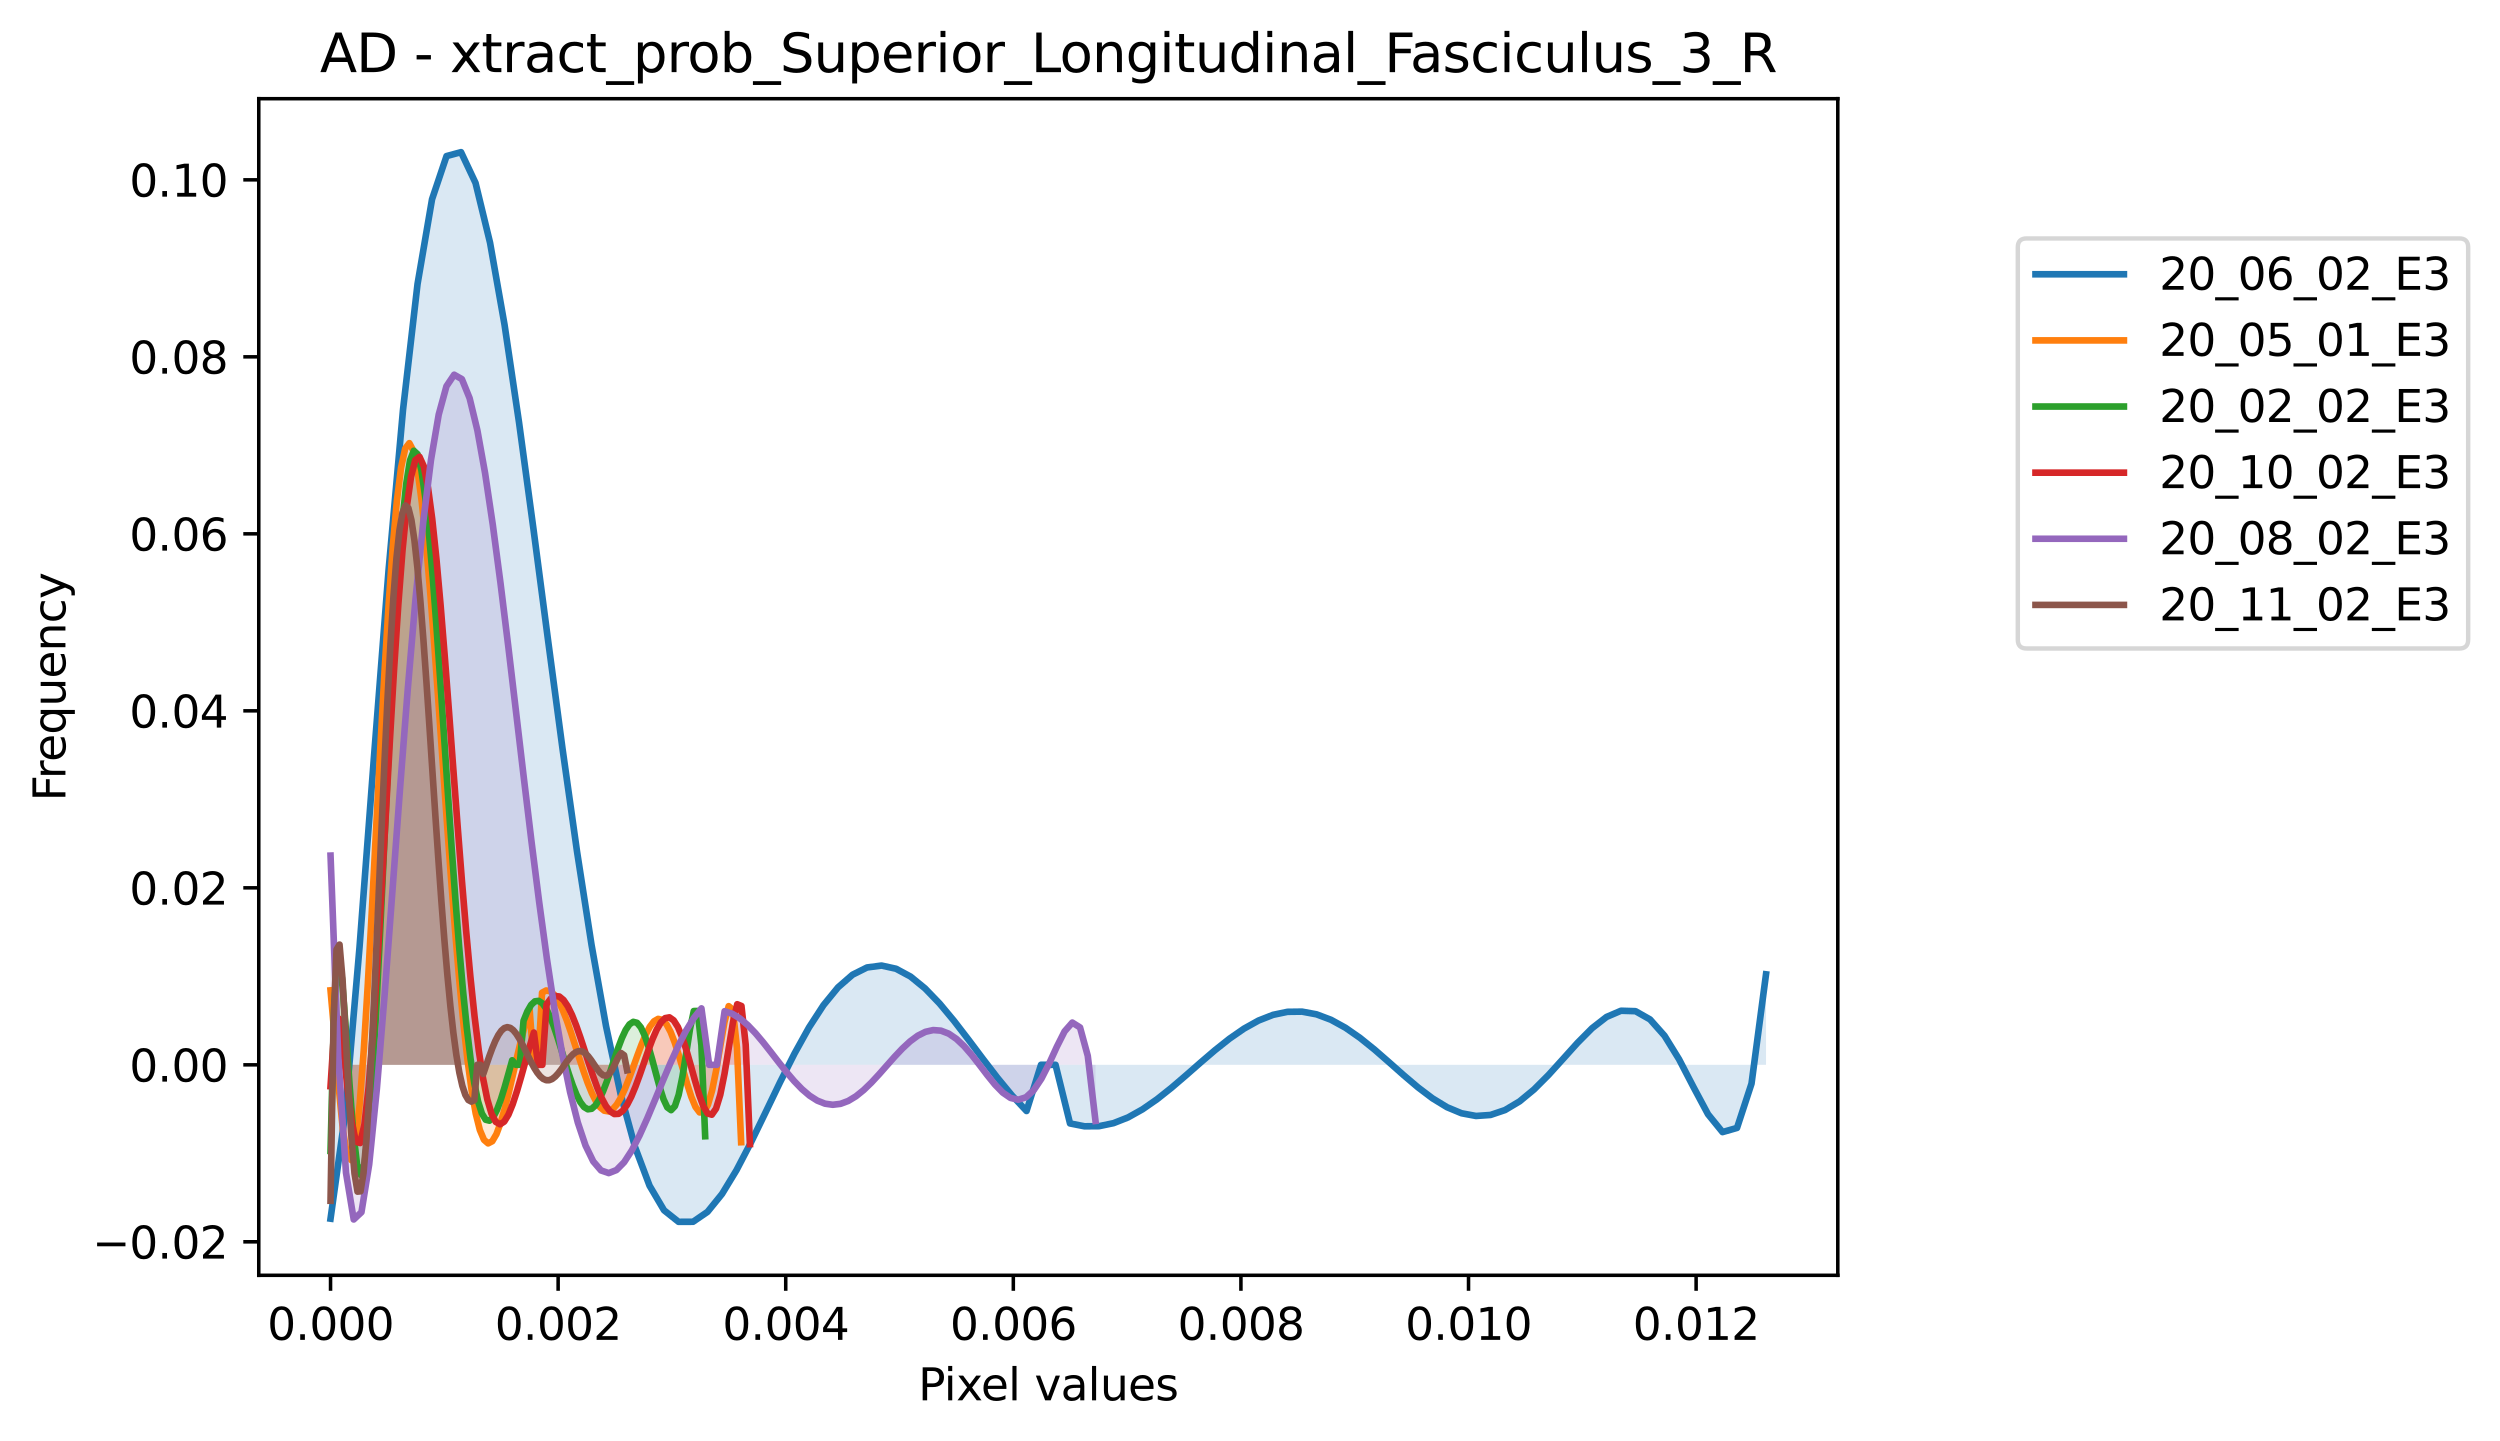<?xml version="1.0" encoding="utf-8" standalone="no"?>
<!DOCTYPE svg PUBLIC "-//W3C//DTD SVG 1.1//EN"
  "http://www.w3.org/Graphics/SVG/1.1/DTD/svg11.dtd">
<svg xmlns:xlink="http://www.w3.org/1999/xlink" width="565.412pt" height="325.986pt" viewBox="0 0 565.412 325.986" xmlns="http://www.w3.org/2000/svg" version="1.1">
 <defs>
  <style type="text/css">*{stroke-linejoin: round; stroke-linecap: butt}</style>
 </defs>
 <g id="figure_1">
  <g id="patch_1">
   <path d="M 0 325.986 
L 565.412 325.986 
L 565.412 0 
L 0 0 
z
" style="fill: #ffffff"/>
  </g>
  <g id="axes_1">
   <g id="patch_2">
    <path d="M 58.523 288.43 
L 415.643 288.43 
L 415.643 22.318 
L 58.523 22.318 
z
" style="fill: #ffffff"/>
   </g>
   <g id="PolyCollection_1">
    <path d="M 74.756 275.618 
L 74.756 240.823 
L 78.036 240.823 
L 81.315 240.823 
L 84.594 240.823 
L 87.874 240.823 
L 91.153 240.823 
L 94.432 240.823 
L 97.712 240.823 
L 100.991 240.823 
L 104.27 240.823 
L 107.55 240.823 
L 110.829 240.823 
L 114.108 240.823 
L 117.388 240.823 
L 120.667 240.823 
L 123.946 240.823 
L 127.226 240.823 
L 130.505 240.823 
L 133.784 240.823 
L 137.064 240.823 
L 140.343 240.823 
L 143.622 240.823 
L 146.902 240.823 
L 150.181 240.823 
L 153.46 240.823 
L 156.74 240.823 
L 160.019 240.823 
L 163.298 240.823 
L 166.578 240.823 
L 169.857 240.823 
L 173.136 240.823 
L 176.416 240.823 
L 179.695 240.823 
L 182.974 240.823 
L 186.254 240.823 
L 189.533 240.823 
L 192.812 240.823 
L 196.092 240.823 
L 199.371 240.823 
L 202.65 240.823 
L 205.93 240.823 
L 209.209 240.823 
L 212.488 240.823 
L 215.768 240.823 
L 219.047 240.823 
L 222.326 240.823 
L 225.606 240.823 
L 228.885 240.823 
L 232.164 240.823 
L 235.444 240.823 
L 238.723 240.823 
L 242.002 240.823 
L 245.282 240.823 
L 248.561 240.823 
L 251.84 240.823 
L 255.12 240.823 
L 258.399 240.823 
L 261.678 240.823 
L 264.958 240.823 
L 268.237 240.823 
L 271.516 240.823 
L 274.796 240.823 
L 278.075 240.823 
L 281.355 240.823 
L 284.634 240.823 
L 287.913 240.823 
L 291.193 240.823 
L 294.472 240.823 
L 297.751 240.823 
L 301.031 240.823 
L 304.31 240.823 
L 307.589 240.823 
L 310.869 240.823 
L 314.148 240.823 
L 317.427 240.823 
L 320.707 240.823 
L 323.986 240.823 
L 327.265 240.823 
L 330.545 240.823 
L 333.824 240.823 
L 337.103 240.823 
L 340.383 240.823 
L 343.662 240.823 
L 346.941 240.823 
L 350.221 240.823 
L 353.5 240.823 
L 356.779 240.823 
L 360.059 240.823 
L 363.338 240.823 
L 366.617 240.823 
L 369.897 240.823 
L 373.176 240.823 
L 376.455 240.823 
L 379.735 240.823 
L 383.014 240.823 
L 386.293 240.823 
L 389.573 240.823 
L 392.852 240.823 
L 396.131 240.823 
L 399.411 240.823 
L 399.411 220.358 
L 399.411 220.358 
L 396.131 245.077 
L 392.852 255.096 
L 389.573 256.038 
L 386.293 252.002 
L 383.014 245.869 
L 379.735 239.557 
L 376.455 234.246 
L 373.176 230.554 
L 369.897 228.693 
L 366.617 228.593 
L 363.338 230 
L 360.059 232.555 
L 356.779 235.854 
L 353.5 239.497 
L 350.221 243.117 
L 346.941 246.4 
L 343.662 249.104 
L 340.383 251.057 
L 337.103 252.163 
L 333.824 252.393 
L 330.545 251.781 
L 327.265 250.411 
L 323.986 248.409 
L 320.707 245.93 
L 317.427 243.146 
L 314.148 240.237 
L 310.869 237.378 
L 307.589 234.734 
L 304.31 232.449 
L 301.031 230.643 
L 297.751 229.407 
L 294.472 228.797 
L 291.193 228.838 
L 287.913 229.524 
L 284.634 230.813 
L 281.355 232.639 
L 278.075 234.909 
L 274.796 237.511 
L 271.516 240.319 
L 268.237 243.197 
L 264.958 246.007 
L 261.678 248.614 
L 258.399 250.89 
L 255.12 252.723 
L 251.84 254.018 
L 248.561 254.702 
L 245.282 254.73 
L 242.002 254.084 
L 238.723 240.818 
L 235.444 240.817 
L 232.164 251.269 
L 228.885 247.76 
L 225.606 243.783 
L 222.326 239.513 
L 219.047 235.144 
L 215.768 230.884 
L 212.488 226.946 
L 209.209 223.541 
L 205.93 220.866 
L 202.65 219.096 
L 199.371 218.375 
L 196.092 218.807 
L 192.812 220.45 
L 189.533 223.305 
L 186.254 227.317 
L 182.974 232.365 
L 179.695 238.268 
L 176.416 244.778 
L 173.136 251.589 
L 169.857 258.343 
L 166.578 264.635 
L 163.298 270.032 
L 160.019 274.078 
L 156.74 276.323 
L 153.46 276.334 
L 150.181 273.721 
L 146.902 268.16 
L 143.622 259.42 
L 140.343 247.386 
L 137.064 232.081 
L 133.784 213.697 
L 130.505 192.603 
L 127.226 169.369 
L 123.946 144.767 
L 120.667 119.773 
L 117.388 95.554 
L 114.108 73.44 
L 110.829 54.881 
L 107.55 41.381 
L 104.27 34.414 
L 100.991 35.301 
L 97.712 45.064 
L 94.432 64.237 
L 91.153 92.632 
L 87.874 129.061 
L 84.594 170.999 
L 81.315 214.18 
L 78.036 252.131 
L 74.756 275.618 
z
" clip-path="url(#p962b160c8c)" style="fill: #1f77b4; fill-opacity: 0.167"/>
   </g>
   <g id="PolyCollection_2">
    <path d="M 74.756 223.983 
L 74.756 240.823 
L 75.694 240.823 
L 76.632 240.823 
L 77.57 240.823 
L 78.508 240.823 
L 79.446 240.823 
L 80.384 240.823 
L 81.322 240.823 
L 82.26 240.823 
L 83.198 240.823 
L 84.136 240.823 
L 85.074 240.823 
L 86.012 240.823 
L 86.95 240.823 
L 87.888 240.823 
L 88.826 240.823 
L 89.764 240.823 
L 90.702 240.823 
L 91.64 240.823 
L 92.578 240.823 
L 93.516 240.823 
L 94.454 240.823 
L 95.392 240.823 
L 96.33 240.823 
L 97.268 240.823 
L 98.206 240.823 
L 99.143 240.823 
L 100.081 240.823 
L 101.019 240.823 
L 101.957 240.823 
L 102.895 240.823 
L 103.833 240.823 
L 104.771 240.823 
L 105.709 240.823 
L 106.647 240.823 
L 107.585 240.823 
L 108.523 240.823 
L 109.461 240.823 
L 110.399 240.823 
L 111.337 240.823 
L 112.275 240.823 
L 113.213 240.823 
L 114.151 240.823 
L 115.089 240.823 
L 116.027 240.823 
L 116.965 240.823 
L 117.903 240.823 
L 118.841 240.823 
L 119.779 240.823 
L 120.717 240.823 
L 121.655 240.823 
L 122.593 240.823 
L 123.531 240.823 
L 124.469 240.823 
L 125.407 240.823 
L 126.345 240.823 
L 127.283 240.823 
L 128.221 240.823 
L 129.159 240.823 
L 130.097 240.823 
L 131.035 240.823 
L 131.973 240.823 
L 132.911 240.823 
L 133.849 240.823 
L 134.787 240.823 
L 135.724 240.823 
L 136.662 240.823 
L 137.6 240.823 
L 138.538 240.823 
L 139.476 240.823 
L 140.414 240.823 
L 141.352 240.823 
L 142.29 240.823 
L 143.228 240.823 
L 144.166 240.823 
L 145.104 240.823 
L 146.042 240.823 
L 146.98 240.823 
L 147.918 240.823 
L 148.856 240.823 
L 149.794 240.823 
L 150.732 240.823 
L 151.67 240.823 
L 152.608 240.823 
L 153.546 240.823 
L 154.484 240.823 
L 155.422 240.823 
L 156.36 240.823 
L 157.298 240.823 
L 158.236 240.823 
L 159.174 240.823 
L 160.112 240.823 
L 161.05 240.823 
L 161.988 240.823 
L 162.926 240.823 
L 163.864 240.823 
L 164.802 240.823 
L 165.74 240.823 
L 166.678 240.823 
L 167.616 240.823 
L 167.616 258.331 
L 167.616 258.331 
L 166.678 236.981 
L 165.74 228.339 
L 164.802 227.56 
L 163.864 231.1 
L 162.926 236.465 
L 161.988 241.986 
L 161.05 246.637 
L 160.112 249.873 
L 159.174 251.505 
L 158.236 251.59 
L 157.298 250.348 
L 156.36 248.091 
L 155.422 245.172 
L 154.484 241.942 
L 153.546 238.728 
L 152.608 235.805 
L 151.67 233.393 
L 150.732 231.644 
L 149.794 230.648 
L 148.856 230.433 
L 147.918 230.972 
L 146.98 232.191 
L 146.042 233.98 
L 145.104 236.199 
L 144.166 238.694 
L 143.228 241.303 
L 142.29 243.864 
L 141.352 246.227 
L 140.414 248.256 
L 139.476 249.84 
L 138.538 250.891 
L 137.6 251.353 
L 136.662 251.198 
L 135.724 250.43 
L 134.787 249.082 
L 133.849 247.212 
L 132.911 244.906 
L 131.973 242.266 
L 131.035 239.412 
L 130.097 236.472 
L 129.159 233.581 
L 128.221 230.871 
L 127.283 228.471 
L 126.345 226.495 
L 125.407 225.044 
L 124.469 224.197 
L 123.531 224.01 
L 122.593 224.512 
L 121.655 240.828 
L 120.717 240.828 
L 119.779 228.272 
L 118.841 231.401 
L 117.903 235.005 
L 116.965 238.929 
L 116.027 242.994 
L 115.089 246.999 
L 114.151 250.731 
L 113.213 253.972 
L 112.275 256.5 
L 111.337 258.105 
L 110.399 258.592 
L 109.461 257.792 
L 108.523 255.564 
L 107.585 251.81 
L 106.647 246.476 
L 105.709 239.56 
L 104.771 231.114 
L 103.833 221.248 
L 102.895 210.134 
L 101.957 197.999 
L 101.019 185.127 
L 100.081 171.852 
L 99.143 158.552 
L 98.206 145.638 
L 97.268 133.545 
L 96.33 122.714 
L 95.392 113.58 
L 94.454 106.553 
L 93.516 102 
L 92.578 100.225 
L 91.64 101.447 
L 90.702 105.785 
L 89.764 113.239 
L 88.826 123.673 
L 87.888 136.802 
L 86.95 152.189 
L 86.012 169.242 
L 85.074 187.224 
L 84.136 205.267 
L 83.198 222.408 
L 82.26 237.633 
L 81.322 249.937 
L 80.384 258.416 
L 79.446 262.367 
L 78.508 261.429 
L 77.57 255.753 
L 76.632 246.199 
L 75.694 234.586 
L 74.756 223.983 
z
" clip-path="url(#p962b160c8c)" style="fill: #ff7f0e; fill-opacity: 0.167"/>
   </g>
   <g id="PolyCollection_3">
    <path d="M 74.756 260.306 
L 74.756 240.823 
L 75.612 240.823 
L 76.468 240.823 
L 77.324 240.823 
L 78.179 240.823 
L 79.035 240.823 
L 79.891 240.823 
L 80.747 240.823 
L 81.603 240.823 
L 82.459 240.823 
L 83.314 240.823 
L 84.17 240.823 
L 85.026 240.823 
L 85.882 240.823 
L 86.738 240.823 
L 87.593 240.823 
L 88.449 240.823 
L 89.305 240.823 
L 90.161 240.823 
L 91.017 240.823 
L 91.873 240.823 
L 92.728 240.823 
L 93.584 240.823 
L 94.44 240.823 
L 95.296 240.823 
L 96.152 240.823 
L 97.007 240.823 
L 97.863 240.823 
L 98.719 240.823 
L 99.575 240.823 
L 100.431 240.823 
L 101.286 240.823 
L 102.142 240.823 
L 102.998 240.823 
L 103.854 240.823 
L 104.71 240.823 
L 105.566 240.823 
L 106.421 240.823 
L 107.277 240.823 
L 108.133 240.823 
L 108.989 240.823 
L 109.845 240.823 
L 110.7 240.823 
L 111.556 240.823 
L 112.412 240.823 
L 113.268 240.823 
L 114.124 240.823 
L 114.98 240.823 
L 115.835 240.823 
L 116.691 240.823 
L 117.547 240.823 
L 118.403 240.823 
L 119.259 240.823 
L 120.114 240.823 
L 120.97 240.823 
L 121.826 240.823 
L 122.682 240.823 
L 123.538 240.823 
L 124.394 240.823 
L 125.249 240.823 
L 126.105 240.823 
L 126.961 240.823 
L 127.817 240.823 
L 128.673 240.823 
L 129.528 240.823 
L 130.384 240.823 
L 131.24 240.823 
L 132.096 240.823 
L 132.952 240.823 
L 133.808 240.823 
L 134.663 240.823 
L 135.519 240.823 
L 136.375 240.823 
L 137.231 240.823 
L 138.087 240.823 
L 138.942 240.823 
L 139.798 240.823 
L 140.654 240.823 
L 141.51 240.823 
L 142.366 240.823 
L 143.222 240.823 
L 144.077 240.823 
L 144.933 240.823 
L 145.789 240.823 
L 146.645 240.823 
L 147.501 240.823 
L 148.356 240.823 
L 149.212 240.823 
L 150.068 240.823 
L 150.924 240.823 
L 151.78 240.823 
L 152.636 240.823 
L 153.491 240.823 
L 154.347 240.823 
L 155.203 240.823 
L 156.059 240.823 
L 156.915 240.823 
L 157.77 240.823 
L 158.626 240.823 
L 159.482 240.823 
L 159.482 256.978 
L 159.482 256.978 
L 158.626 236.35 
L 157.77 228.642 
L 156.915 228.659 
L 156.059 232.683 
L 155.203 238.163 
L 154.347 243.456 
L 153.491 247.61 
L 152.636 250.178 
L 151.78 251.075 
L 150.924 250.455 
L 150.068 248.621 
L 149.212 245.945 
L 148.356 242.818 
L 147.501 239.61 
L 146.645 236.639 
L 145.789 234.159 
L 144.933 232.352 
L 144.077 231.322 
L 143.222 231.105 
L 142.366 231.67 
L 141.51 232.936 
L 140.654 234.779 
L 139.798 237.043 
L 138.942 239.557 
L 138.087 242.144 
L 137.231 244.631 
L 136.375 246.86 
L 135.519 248.692 
L 134.663 250.02 
L 133.808 250.765 
L 132.952 250.885 
L 132.096 250.371 
L 131.24 249.249 
L 130.384 247.577 
L 129.528 245.441 
L 128.673 242.951 
L 127.817 240.232 
L 126.961 237.425 
L 126.105 234.674 
L 125.249 232.122 
L 124.394 229.903 
L 123.538 228.139 
L 122.682 226.932 
L 121.826 226.359 
L 120.97 226.468 
L 120.114 227.275 
L 119.259 228.763 
L 118.403 230.882 
L 117.547 240.827 
L 116.691 240.825 
L 115.835 239.802 
L 114.98 242.886 
L 114.124 245.907 
L 113.268 248.673 
L 112.412 250.986 
L 111.556 252.646 
L 110.7 253.46 
L 109.845 253.247 
L 108.989 251.849 
L 108.133 249.139 
L 107.277 245.022 
L 106.421 239.45 
L 105.566 232.423 
L 104.71 223.992 
L 103.854 214.266 
L 102.998 203.411 
L 102.142 191.649 
L 101.286 179.258 
L 100.431 166.563 
L 99.575 153.934 
L 98.719 141.773 
L 97.863 130.503 
L 97.007 120.555 
L 96.152 112.352 
L 95.296 106.291 
L 94.44 102.726 
L 93.584 101.944 
L 92.728 104.148 
L 91.873 109.439 
L 91.017 117.793 
L 90.161 129.05 
L 89.305 142.899 
L 88.449 158.875 
L 87.593 176.353 
L 86.738 194.566 
L 85.882 212.615 
L 85.026 229.51 
L 84.17 244.215 
L 83.314 255.718 
L 82.459 263.119 
L 81.603 265.747 
L 80.747 263.306 
L 79.891 256.052 
L 79.035 245.015 
L 78.179 232.255 
L 77.324 221.174 
L 76.468 216.887 
L 75.612 226.638 
L 74.756 260.306 
z
" clip-path="url(#p962b160c8c)" style="fill: #2ca02c; fill-opacity: 0.167"/>
   </g>
   <g id="PolyCollection_4">
    <path d="M 74.756 245.669 
L 74.756 240.823 
L 75.714 240.823 
L 76.672 240.823 
L 77.63 240.823 
L 78.588 240.823 
L 79.547 240.823 
L 80.505 240.823 
L 81.463 240.823 
L 82.421 240.823 
L 83.379 240.823 
L 84.337 240.823 
L 85.295 240.823 
L 86.253 240.823 
L 87.211 240.823 
L 88.169 240.823 
L 89.127 240.823 
L 90.085 240.823 
L 91.043 240.823 
L 92.001 240.823 
L 92.96 240.823 
L 93.918 240.823 
L 94.876 240.823 
L 95.834 240.823 
L 96.792 240.823 
L 97.75 240.823 
L 98.708 240.823 
L 99.666 240.823 
L 100.624 240.823 
L 101.582 240.823 
L 102.54 240.823 
L 103.498 240.823 
L 104.456 240.823 
L 105.414 240.823 
L 106.373 240.823 
L 107.331 240.823 
L 108.289 240.823 
L 109.247 240.823 
L 110.205 240.823 
L 111.163 240.823 
L 112.121 240.823 
L 113.079 240.823 
L 114.037 240.823 
L 114.995 240.823 
L 115.953 240.823 
L 116.911 240.823 
L 117.869 240.823 
L 118.827 240.823 
L 119.786 240.823 
L 120.744 240.823 
L 121.702 240.823 
L 122.66 240.823 
L 123.618 240.823 
L 124.576 240.823 
L 125.534 240.823 
L 126.492 240.823 
L 127.45 240.823 
L 128.408 240.823 
L 129.366 240.823 
L 130.324 240.823 
L 131.282 240.823 
L 132.24 240.823 
L 133.199 240.823 
L 134.157 240.823 
L 135.115 240.823 
L 136.073 240.823 
L 137.031 240.823 
L 137.989 240.823 
L 138.947 240.823 
L 139.905 240.823 
L 140.863 240.823 
L 141.821 240.823 
L 142.779 240.823 
L 143.737 240.823 
L 144.695 240.823 
L 145.653 240.823 
L 146.612 240.823 
L 147.57 240.823 
L 148.528 240.823 
L 149.486 240.823 
L 150.444 240.823 
L 151.402 240.823 
L 152.36 240.823 
L 153.318 240.823 
L 154.276 240.823 
L 155.234 240.823 
L 156.192 240.823 
L 157.15 240.823 
L 158.108 240.823 
L 159.066 240.823 
L 160.025 240.823 
L 160.983 240.823 
L 161.941 240.823 
L 162.899 240.823 
L 163.857 240.823 
L 164.815 240.823 
L 165.773 240.823 
L 166.731 240.823 
L 167.689 240.823 
L 168.647 240.823 
L 169.605 240.823 
L 169.605 258.766 
L 169.605 258.766 
L 168.647 236.27 
L 167.689 227.518 
L 166.731 227.125 
L 165.773 231.2 
L 164.815 237.037 
L 163.857 242.86 
L 162.899 247.603 
L 161.941 250.734 
L 160.983 252.106 
L 160.025 251.83 
L 159.066 250.184 
L 158.108 247.536 
L 157.15 244.285 
L 156.192 240.818 
L 155.234 237.482 
L 154.276 234.563 
L 153.318 232.276 
L 152.36 230.763 
L 151.402 230.09 
L 150.444 230.261 
L 149.486 231.217 
L 148.528 232.853 
L 147.57 235.03 
L 146.612 237.582 
L 145.653 240.331 
L 144.695 243.098 
L 143.737 245.711 
L 142.779 248.016 
L 141.821 249.88 
L 140.863 251.2 
L 139.905 251.905 
L 138.947 251.959 
L 137.989 251.357 
L 137.031 250.131 
L 136.073 248.342 
L 135.115 246.077 
L 134.157 243.447 
L 133.199 240.579 
L 132.24 237.613 
L 131.282 234.692 
L 130.324 231.958 
L 129.366 229.547 
L 128.408 227.581 
L 127.45 226.162 
L 126.492 225.37 
L 125.534 225.259 
L 124.576 225.849 
L 123.618 227.131 
L 122.66 240.827 
L 121.702 240.827 
L 120.744 233.526 
L 119.786 236.694 
L 118.827 240.086 
L 117.869 243.523 
L 116.911 246.809 
L 115.953 249.736 
L 114.995 252.093 
L 114.037 253.672 
L 113.079 254.277 
L 112.121 253.731 
L 111.163 251.886 
L 110.205 248.628 
L 109.247 243.885 
L 108.289 237.635 
L 107.331 229.907 
L 106.373 220.787 
L 105.414 210.421 
L 104.456 199.013 
L 103.498 186.821 
L 102.54 174.158 
L 101.582 161.383 
L 100.624 148.888 
L 99.666 137.096 
L 98.708 126.437 
L 97.75 117.342 
L 96.792 110.219 
L 95.834 105.438 
L 94.876 103.309 
L 93.918 104.065 
L 92.96 107.839 
L 92.001 114.647 
L 91.043 124.373 
L 90.085 136.756 
L 89.127 151.383 
L 88.169 167.686 
L 87.211 184.955 
L 86.253 202.352 
L 85.295 218.944 
L 84.337 233.751 
L 83.379 245.815 
L 82.421 254.281 
L 81.463 258.515 
L 80.505 258.247 
L 79.547 253.745 
L 78.588 246.03 
L 77.63 237.135 
L 76.672 230.407 
L 75.714 230.876 
L 74.756 245.669 
z
" clip-path="url(#p962b160c8c)" style="fill: #d62728; fill-opacity: 0.167"/>
   </g>
   <g id="PolyCollection_5">
    <path d="M 74.756 193.505 
L 74.756 240.823 
L 76.504 240.823 
L 78.251 240.823 
L 79.999 240.823 
L 81.746 240.823 
L 83.494 240.823 
L 85.241 240.823 
L 86.989 240.823 
L 88.736 240.823 
L 90.484 240.823 
L 92.231 240.823 
L 93.979 240.823 
L 95.727 240.823 
L 97.474 240.823 
L 99.222 240.823 
L 100.969 240.823 
L 102.717 240.823 
L 104.464 240.823 
L 106.212 240.823 
L 107.959 240.823 
L 109.707 240.823 
L 111.454 240.823 
L 113.202 240.823 
L 114.949 240.823 
L 116.697 240.823 
L 118.444 240.823 
L 120.192 240.823 
L 121.94 240.823 
L 123.687 240.823 
L 125.435 240.823 
L 127.182 240.823 
L 128.93 240.823 
L 130.677 240.823 
L 132.425 240.823 
L 134.172 240.823 
L 135.92 240.823 
L 137.667 240.823 
L 139.415 240.823 
L 141.162 240.823 
L 142.91 240.823 
L 144.657 240.823 
L 146.405 240.823 
L 148.152 240.823 
L 149.9 240.823 
L 151.648 240.823 
L 153.395 240.823 
L 155.143 240.823 
L 156.89 240.823 
L 158.638 240.823 
L 160.385 240.823 
L 162.133 240.823 
L 163.88 240.823 
L 165.628 240.823 
L 167.375 240.823 
L 169.123 240.823 
L 170.87 240.823 
L 172.618 240.823 
L 174.365 240.823 
L 176.113 240.823 
L 177.861 240.823 
L 179.608 240.823 
L 181.356 240.823 
L 183.103 240.823 
L 184.851 240.823 
L 186.598 240.823 
L 188.346 240.823 
L 190.093 240.823 
L 191.841 240.823 
L 193.588 240.823 
L 195.336 240.823 
L 197.083 240.823 
L 198.831 240.823 
L 200.578 240.823 
L 202.326 240.823 
L 204.074 240.823 
L 205.821 240.823 
L 207.569 240.823 
L 209.316 240.823 
L 211.064 240.823 
L 212.811 240.823 
L 214.559 240.823 
L 216.306 240.823 
L 218.054 240.823 
L 219.801 240.823 
L 221.549 240.823 
L 223.296 240.823 
L 225.044 240.823 
L 226.791 240.823 
L 228.539 240.823 
L 230.286 240.823 
L 232.034 240.823 
L 233.782 240.823 
L 235.529 240.823 
L 237.277 240.823 
L 239.024 240.823 
L 240.772 240.823 
L 242.519 240.823 
L 244.267 240.823 
L 246.014 240.823 
L 247.762 240.823 
L 247.762 253.516 
L 247.762 253.516 
L 246.014 238.798 
L 244.267 232.375 
L 242.519 231.272 
L 240.772 233.262 
L 239.024 236.726 
L 237.277 240.539 
L 235.529 243.966 
L 233.782 246.577 
L 232.034 248.172 
L 230.286 248.721 
L 228.539 248.312 
L 226.791 247.11 
L 225.044 245.321 
L 223.296 243.168 
L 221.549 240.87 
L 219.801 238.628 
L 218.054 236.614 
L 216.306 234.962 
L 214.559 233.77 
L 212.811 233.098 
L 211.064 232.965 
L 209.316 233.359 
L 207.569 234.237 
L 205.821 235.53 
L 204.074 237.151 
L 202.326 239.001 
L 200.578 240.971 
L 198.831 242.952 
L 197.083 244.837 
L 195.336 246.528 
L 193.588 247.939 
L 191.841 248.997 
L 190.093 249.649 
L 188.346 249.86 
L 186.598 249.615 
L 184.851 248.922 
L 183.103 247.806 
L 181.356 246.311 
L 179.608 244.499 
L 177.861 242.447 
L 176.113 240.241 
L 174.365 237.978 
L 172.618 235.758 
L 170.87 233.683 
L 169.123 231.853 
L 167.375 230.359 
L 165.628 229.286 
L 163.88 228.701 
L 162.133 240.827 
L 160.385 240.829 
L 158.638 228.062 
L 156.89 230.281 
L 155.143 233.139 
L 153.395 236.545 
L 151.648 240.38 
L 149.9 244.497 
L 148.152 248.728 
L 146.405 252.884 
L 144.657 256.763 
L 142.91 260.155 
L 141.162 262.847 
L 139.415 264.631 
L 137.667 265.31 
L 135.92 264.708 
L 134.172 262.672 
L 132.425 259.084 
L 130.677 253.866 
L 128.93 246.983 
L 127.182 238.455 
L 125.435 228.352 
L 123.687 216.807 
L 121.94 204.01 
L 120.192 190.212 
L 118.444 175.719 
L 116.697 160.894 
L 114.949 146.146 
L 113.202 131.927 
L 111.454 118.714 
L 109.707 107.004 
L 107.959 97.292 
L 106.212 90.06 
L 104.464 85.751 
L 102.717 84.748 
L 100.969 87.352 
L 99.222 93.755 
L 97.474 104.011 
L 95.727 118.007 
L 93.979 135.439 
L 92.231 155.775 
L 90.484 178.232 
L 88.736 201.749 
L 86.989 224.961 
L 85.241 246.177 
L 83.494 263.368 
L 81.746 274.154 
L 79.999 275.802 
L 78.251 265.232 
L 76.504 239.035 
L 74.756 193.505 
z
" clip-path="url(#p962b160c8c)" style="fill: #9467bd; fill-opacity: 0.167"/>
   </g>
   <g id="PolyCollection_6">
    <path d="M 74.756 271.573 
L 74.756 240.823 
L 75.434 240.823 
L 76.111 240.823 
L 76.789 240.823 
L 77.466 240.823 
L 78.144 240.823 
L 78.821 240.823 
L 79.499 240.823 
L 80.176 240.823 
L 80.854 240.823 
L 81.531 240.823 
L 82.209 240.823 
L 82.886 240.823 
L 83.564 240.823 
L 84.241 240.823 
L 84.919 240.823 
L 85.596 240.823 
L 86.274 240.823 
L 86.951 240.823 
L 87.629 240.823 
L 88.306 240.823 
L 88.983 240.823 
L 89.661 240.823 
L 90.338 240.823 
L 91.016 240.823 
L 91.693 240.823 
L 92.371 240.823 
L 93.048 240.823 
L 93.726 240.823 
L 94.403 240.823 
L 95.081 240.823 
L 95.758 240.823 
L 96.436 240.823 
L 97.113 240.823 
L 97.791 240.823 
L 98.468 240.823 
L 99.146 240.823 
L 99.823 240.823 
L 100.501 240.823 
L 101.178 240.823 
L 101.856 240.823 
L 102.533 240.823 
L 103.211 240.823 
L 103.888 240.823 
L 104.566 240.823 
L 105.243 240.823 
L 105.921 240.823 
L 106.598 240.823 
L 107.276 240.823 
L 107.953 240.823 
L 108.631 240.823 
L 109.308 240.823 
L 109.986 240.823 
L 110.663 240.823 
L 111.341 240.823 
L 112.018 240.823 
L 112.696 240.823 
L 113.373 240.823 
L 114.051 240.823 
L 114.728 240.823 
L 115.406 240.823 
L 116.083 240.823 
L 116.761 240.823 
L 117.438 240.823 
L 118.116 240.823 
L 118.793 240.823 
L 119.471 240.823 
L 120.148 240.823 
L 120.826 240.823 
L 121.503 240.823 
L 122.181 240.823 
L 122.858 240.823 
L 123.536 240.823 
L 124.213 240.823 
L 124.891 240.823 
L 125.568 240.823 
L 126.246 240.823 
L 126.923 240.823 
L 127.601 240.823 
L 128.278 240.823 
L 128.955 240.823 
L 129.633 240.823 
L 130.31 240.823 
L 130.988 240.823 
L 131.665 240.823 
L 132.343 240.823 
L 133.02 240.823 
L 133.698 240.823 
L 134.375 240.823 
L 135.053 240.823 
L 135.73 240.823 
L 136.408 240.823 
L 137.085 240.823 
L 137.763 240.823 
L 138.44 240.823 
L 139.118 240.823 
L 139.795 240.823 
L 140.473 240.823 
L 141.15 240.823 
L 141.828 240.823 
L 141.828 242.06 
L 141.828 242.06 
L 141.15 238.657 
L 140.473 238.165 
L 139.795 239.131 
L 139.118 240.589 
L 138.44 241.949 
L 137.763 242.892 
L 137.085 243.298 
L 136.408 243.178 
L 135.73 242.623 
L 135.053 241.771 
L 134.375 240.769 
L 133.698 239.763 
L 133.02 238.875 
L 132.343 238.2 
L 131.665 237.801 
L 130.988 237.706 
L 130.31 237.914 
L 129.633 238.397 
L 128.955 239.105 
L 128.278 239.971 
L 127.601 240.921 
L 126.923 241.875 
L 126.246 242.756 
L 125.568 243.492 
L 124.891 244.025 
L 124.213 244.306 
L 123.536 244.307 
L 122.858 244.014 
L 122.181 243.434 
L 121.503 242.588 
L 120.826 241.515 
L 120.148 240.266 
L 119.471 238.905 
L 118.793 237.503 
L 118.116 236.136 
L 117.438 234.879 
L 116.761 233.806 
L 116.083 232.983 
L 115.406 232.468 
L 114.728 232.304 
L 114.051 232.518 
L 113.373 233.12 
L 112.696 234.1 
L 112.018 235.426 
L 111.341 237.048 
L 110.663 238.893 
L 109.986 240.872 
L 109.308 242.876 
L 108.631 240.821 
L 107.953 240.819 
L 107.276 248.825 
L 106.598 249.145 
L 105.921 248.78 
L 105.243 247.624 
L 104.566 245.586 
L 103.888 242.593 
L 103.211 238.595 
L 102.533 233.569 
L 101.856 227.522 
L 101.178 220.492 
L 100.501 212.551 
L 99.823 203.807 
L 99.146 194.403 
L 98.468 184.515 
L 97.791 174.351 
L 97.113 164.149 
L 96.436 154.17 
L 95.758 144.694 
L 95.081 136.01 
L 94.403 128.412 
L 93.726 122.188 
L 93.048 117.61 
L 92.371 114.92 
L 91.693 114.323 
L 91.016 115.973 
L 90.338 119.961 
L 89.661 126.305 
L 88.983 134.938 
L 88.306 145.703 
L 87.629 158.341 
L 86.951 172.494 
L 86.274 187.702 
L 85.596 203.408 
L 84.919 218.972 
L 84.241 233.687 
L 83.564 246.81 
L 82.886 257.591 
L 82.209 265.332 
L 81.531 269.439 
L 80.854 269.505 
L 80.176 265.401 
L 79.499 257.393 
L 78.821 246.271 
L 78.144 233.518 
L 77.466 221.489 
L 76.789 213.634 
L 76.111 214.75 
L 75.434 231.265 
L 74.756 271.573 
z
" clip-path="url(#p962b160c8c)" style="fill: #8c564b; fill-opacity: 0.167"/>
   </g>
   <g id="matplotlib.axis_1">
    <g id="xtick_1">
     <g id="line2d_1">
      <defs>
       <path id="m44a915cec1" d="M 0 0 
L 0 3.5 
" style="stroke: #000000; stroke-width: 0.8"/>
      </defs>
      <g>
       <use xlink:href="#m44a915cec1" x="74.756" y="288.43" style="stroke: #000000; stroke-width: 0.8"/>
      </g>
     </g>
     <g id="text_1">
      <!-- 0.000 -->
      <g transform="translate(60.442 303.029) scale(0.1 -0.1)">
       <defs>
        <path id="DejaVuSans-30" d="M 2034 4250 
Q 1547 4250 1301 3770 
Q 1056 3291 1056 2328 
Q 1056 1369 1301 889 
Q 1547 409 2034 409 
Q 2525 409 2770 889 
Q 3016 1369 3016 2328 
Q 3016 3291 2770 3770 
Q 2525 4250 2034 4250 
z
M 2034 4750 
Q 2819 4750 3233 4129 
Q 3647 3509 3647 2328 
Q 3647 1150 3233 529 
Q 2819 -91 2034 -91 
Q 1250 -91 836 529 
Q 422 1150 422 2328 
Q 422 3509 836 4129 
Q 1250 4750 2034 4750 
z
" transform="scale(0.016)"/>
        <path id="DejaVuSans-2e" d="M 684 794 
L 1344 794 
L 1344 0 
L 684 0 
L 684 794 
z
" transform="scale(0.016)"/>
       </defs>
       <use xlink:href="#DejaVuSans-30"/>
       <use xlink:href="#DejaVuSans-2e" x="63.623"/>
       <use xlink:href="#DejaVuSans-30" x="95.41"/>
       <use xlink:href="#DejaVuSans-30" x="159.033"/>
       <use xlink:href="#DejaVuSans-30" x="222.656"/>
      </g>
     </g>
    </g>
    <g id="xtick_2">
     <g id="line2d_2">
      <g>
       <use xlink:href="#m44a915cec1" x="126.23" y="288.43" style="stroke: #000000; stroke-width: 0.8"/>
      </g>
     </g>
     <g id="text_2">
      <!-- 0.002 -->
      <g transform="translate(111.916 303.029) scale(0.1 -0.1)">
       <defs>
        <path id="DejaVuSans-32" d="M 1228 531 
L 3431 531 
L 3431 0 
L 469 0 
L 469 531 
Q 828 903 1448 1529 
Q 2069 2156 2228 2338 
Q 2531 2678 2651 2914 
Q 2772 3150 2772 3378 
Q 2772 3750 2511 3984 
Q 2250 4219 1831 4219 
Q 1534 4219 1204 4116 
Q 875 4013 500 3803 
L 500 4441 
Q 881 4594 1212 4672 
Q 1544 4750 1819 4750 
Q 2544 4750 2975 4387 
Q 3406 4025 3406 3419 
Q 3406 3131 3298 2873 
Q 3191 2616 2906 2266 
Q 2828 2175 2409 1742 
Q 1991 1309 1228 531 
z
" transform="scale(0.016)"/>
       </defs>
       <use xlink:href="#DejaVuSans-30"/>
       <use xlink:href="#DejaVuSans-2e" x="63.623"/>
       <use xlink:href="#DejaVuSans-30" x="95.41"/>
       <use xlink:href="#DejaVuSans-30" x="159.033"/>
       <use xlink:href="#DejaVuSans-32" x="222.656"/>
      </g>
     </g>
    </g>
    <g id="xtick_3">
     <g id="line2d_3">
      <g>
       <use xlink:href="#m44a915cec1" x="177.704" y="288.43" style="stroke: #000000; stroke-width: 0.8"/>
      </g>
     </g>
     <g id="text_3">
      <!-- 0.004 -->
      <g transform="translate(163.39 303.029) scale(0.1 -0.1)">
       <defs>
        <path id="DejaVuSans-34" d="M 2419 4116 
L 825 1625 
L 2419 1625 
L 2419 4116 
z
M 2253 4666 
L 3047 4666 
L 3047 1625 
L 3713 1625 
L 3713 1100 
L 3047 1100 
L 3047 0 
L 2419 0 
L 2419 1100 
L 313 1100 
L 313 1709 
L 2253 4666 
z
" transform="scale(0.016)"/>
       </defs>
       <use xlink:href="#DejaVuSans-30"/>
       <use xlink:href="#DejaVuSans-2e" x="63.623"/>
       <use xlink:href="#DejaVuSans-30" x="95.41"/>
       <use xlink:href="#DejaVuSans-30" x="159.033"/>
       <use xlink:href="#DejaVuSans-34" x="222.656"/>
      </g>
     </g>
    </g>
    <g id="xtick_4">
     <g id="line2d_4">
      <g>
       <use xlink:href="#m44a915cec1" x="229.178" y="288.43" style="stroke: #000000; stroke-width: 0.8"/>
      </g>
     </g>
     <g id="text_4">
      <!-- 0.006 -->
      <g transform="translate(214.864 303.029) scale(0.1 -0.1)">
       <defs>
        <path id="DejaVuSans-36" d="M 2113 2584 
Q 1688 2584 1439 2293 
Q 1191 2003 1191 1497 
Q 1191 994 1439 701 
Q 1688 409 2113 409 
Q 2538 409 2786 701 
Q 3034 994 3034 1497 
Q 3034 2003 2786 2293 
Q 2538 2584 2113 2584 
z
M 3366 4563 
L 3366 3988 
Q 3128 4100 2886 4159 
Q 2644 4219 2406 4219 
Q 1781 4219 1451 3797 
Q 1122 3375 1075 2522 
Q 1259 2794 1537 2939 
Q 1816 3084 2150 3084 
Q 2853 3084 3261 2657 
Q 3669 2231 3669 1497 
Q 3669 778 3244 343 
Q 2819 -91 2113 -91 
Q 1303 -91 875 529 
Q 447 1150 447 2328 
Q 447 3434 972 4092 
Q 1497 4750 2381 4750 
Q 2619 4750 2861 4703 
Q 3103 4656 3366 4563 
z
" transform="scale(0.016)"/>
       </defs>
       <use xlink:href="#DejaVuSans-30"/>
       <use xlink:href="#DejaVuSans-2e" x="63.623"/>
       <use xlink:href="#DejaVuSans-30" x="95.41"/>
       <use xlink:href="#DejaVuSans-30" x="159.033"/>
       <use xlink:href="#DejaVuSans-36" x="222.656"/>
      </g>
     </g>
    </g>
    <g id="xtick_5">
     <g id="line2d_5">
      <g>
       <use xlink:href="#m44a915cec1" x="280.653" y="288.43" style="stroke: #000000; stroke-width: 0.8"/>
      </g>
     </g>
     <g id="text_5">
      <!-- 0.008 -->
      <g transform="translate(266.338 303.029) scale(0.1 -0.1)">
       <defs>
        <path id="DejaVuSans-38" d="M 2034 2216 
Q 1584 2216 1326 1975 
Q 1069 1734 1069 1313 
Q 1069 891 1326 650 
Q 1584 409 2034 409 
Q 2484 409 2743 651 
Q 3003 894 3003 1313 
Q 3003 1734 2745 1975 
Q 2488 2216 2034 2216 
z
M 1403 2484 
Q 997 2584 770 2862 
Q 544 3141 544 3541 
Q 544 4100 942 4425 
Q 1341 4750 2034 4750 
Q 2731 4750 3128 4425 
Q 3525 4100 3525 3541 
Q 3525 3141 3298 2862 
Q 3072 2584 2669 2484 
Q 3125 2378 3379 2068 
Q 3634 1759 3634 1313 
Q 3634 634 3220 271 
Q 2806 -91 2034 -91 
Q 1263 -91 848 271 
Q 434 634 434 1313 
Q 434 1759 690 2068 
Q 947 2378 1403 2484 
z
M 1172 3481 
Q 1172 3119 1398 2916 
Q 1625 2713 2034 2713 
Q 2441 2713 2670 2916 
Q 2900 3119 2900 3481 
Q 2900 3844 2670 4047 
Q 2441 4250 2034 4250 
Q 1625 4250 1398 4047 
Q 1172 3844 1172 3481 
z
" transform="scale(0.016)"/>
       </defs>
       <use xlink:href="#DejaVuSans-30"/>
       <use xlink:href="#DejaVuSans-2e" x="63.623"/>
       <use xlink:href="#DejaVuSans-30" x="95.41"/>
       <use xlink:href="#DejaVuSans-30" x="159.033"/>
       <use xlink:href="#DejaVuSans-38" x="222.656"/>
      </g>
     </g>
    </g>
    <g id="xtick_6">
     <g id="line2d_6">
      <g>
       <use xlink:href="#m44a915cec1" x="332.127" y="288.43" style="stroke: #000000; stroke-width: 0.8"/>
      </g>
     </g>
     <g id="text_6">
      <!-- 0.010 -->
      <g transform="translate(317.813 303.029) scale(0.1 -0.1)">
       <defs>
        <path id="DejaVuSans-31" d="M 794 531 
L 1825 531 
L 1825 4091 
L 703 3866 
L 703 4441 
L 1819 4666 
L 2450 4666 
L 2450 531 
L 3481 531 
L 3481 0 
L 794 0 
L 794 531 
z
" transform="scale(0.016)"/>
       </defs>
       <use xlink:href="#DejaVuSans-30"/>
       <use xlink:href="#DejaVuSans-2e" x="63.623"/>
       <use xlink:href="#DejaVuSans-30" x="95.41"/>
       <use xlink:href="#DejaVuSans-31" x="159.033"/>
       <use xlink:href="#DejaVuSans-30" x="222.656"/>
      </g>
     </g>
    </g>
    <g id="xtick_7">
     <g id="line2d_7">
      <g>
       <use xlink:href="#m44a915cec1" x="383.601" y="288.43" style="stroke: #000000; stroke-width: 0.8"/>
      </g>
     </g>
     <g id="text_7">
      <!-- 0.012 -->
      <g transform="translate(369.287 303.029) scale(0.1 -0.1)">
       <use xlink:href="#DejaVuSans-30"/>
       <use xlink:href="#DejaVuSans-2e" x="63.623"/>
       <use xlink:href="#DejaVuSans-30" x="95.41"/>
       <use xlink:href="#DejaVuSans-31" x="159.033"/>
       <use xlink:href="#DejaVuSans-32" x="222.656"/>
      </g>
     </g>
    </g>
    <g id="text_8">
     <!-- Pixel values -->
     <g transform="translate(207.672 316.707) scale(0.1 -0.1)">
      <defs>
       <path id="DejaVuSans-50" d="M 1259 4147 
L 1259 2394 
L 2053 2394 
Q 2494 2394 2734 2622 
Q 2975 2850 2975 3272 
Q 2975 3691 2734 3919 
Q 2494 4147 2053 4147 
L 1259 4147 
z
M 628 4666 
L 2053 4666 
Q 2838 4666 3239 4311 
Q 3641 3956 3641 3272 
Q 3641 2581 3239 2228 
Q 2838 1875 2053 1875 
L 1259 1875 
L 1259 0 
L 628 0 
L 628 4666 
z
" transform="scale(0.016)"/>
       <path id="DejaVuSans-69" d="M 603 3500 
L 1178 3500 
L 1178 0 
L 603 0 
L 603 3500 
z
M 603 4863 
L 1178 4863 
L 1178 4134 
L 603 4134 
L 603 4863 
z
" transform="scale(0.016)"/>
       <path id="DejaVuSans-78" d="M 3513 3500 
L 2247 1797 
L 3578 0 
L 2900 0 
L 1881 1375 
L 863 0 
L 184 0 
L 1544 1831 
L 300 3500 
L 978 3500 
L 1906 2253 
L 2834 3500 
L 3513 3500 
z
" transform="scale(0.016)"/>
       <path id="DejaVuSans-65" d="M 3597 1894 
L 3597 1613 
L 953 1613 
Q 991 1019 1311 708 
Q 1631 397 2203 397 
Q 2534 397 2845 478 
Q 3156 559 3463 722 
L 3463 178 
Q 3153 47 2828 -22 
Q 2503 -91 2169 -91 
Q 1331 -91 842 396 
Q 353 884 353 1716 
Q 353 2575 817 3079 
Q 1281 3584 2069 3584 
Q 2775 3584 3186 3129 
Q 3597 2675 3597 1894 
z
M 3022 2063 
Q 3016 2534 2758 2815 
Q 2500 3097 2075 3097 
Q 1594 3097 1305 2825 
Q 1016 2553 972 2059 
L 3022 2063 
z
" transform="scale(0.016)"/>
       <path id="DejaVuSans-6c" d="M 603 4863 
L 1178 4863 
L 1178 0 
L 603 0 
L 603 4863 
z
" transform="scale(0.016)"/>
       <path id="DejaVuSans-20" transform="scale(0.016)"/>
       <path id="DejaVuSans-76" d="M 191 3500 
L 800 3500 
L 1894 563 
L 2988 3500 
L 3597 3500 
L 2284 0 
L 1503 0 
L 191 3500 
z
" transform="scale(0.016)"/>
       <path id="DejaVuSans-61" d="M 2194 1759 
Q 1497 1759 1228 1600 
Q 959 1441 959 1056 
Q 959 750 1161 570 
Q 1363 391 1709 391 
Q 2188 391 2477 730 
Q 2766 1069 2766 1631 
L 2766 1759 
L 2194 1759 
z
M 3341 1997 
L 3341 0 
L 2766 0 
L 2766 531 
Q 2569 213 2275 61 
Q 1981 -91 1556 -91 
Q 1019 -91 701 211 
Q 384 513 384 1019 
Q 384 1609 779 1909 
Q 1175 2209 1959 2209 
L 2766 2209 
L 2766 2266 
Q 2766 2663 2505 2880 
Q 2244 3097 1772 3097 
Q 1472 3097 1187 3025 
Q 903 2953 641 2809 
L 641 3341 
Q 956 3463 1253 3523 
Q 1550 3584 1831 3584 
Q 2591 3584 2966 3190 
Q 3341 2797 3341 1997 
z
" transform="scale(0.016)"/>
       <path id="DejaVuSans-75" d="M 544 1381 
L 544 3500 
L 1119 3500 
L 1119 1403 
Q 1119 906 1312 657 
Q 1506 409 1894 409 
Q 2359 409 2629 706 
Q 2900 1003 2900 1516 
L 2900 3500 
L 3475 3500 
L 3475 0 
L 2900 0 
L 2900 538 
Q 2691 219 2414 64 
Q 2138 -91 1772 -91 
Q 1169 -91 856 284 
Q 544 659 544 1381 
z
M 1991 3584 
L 1991 3584 
z
" transform="scale(0.016)"/>
       <path id="DejaVuSans-73" d="M 2834 3397 
L 2834 2853 
Q 2591 2978 2328 3040 
Q 2066 3103 1784 3103 
Q 1356 3103 1142 2972 
Q 928 2841 928 2578 
Q 928 2378 1081 2264 
Q 1234 2150 1697 2047 
L 1894 2003 
Q 2506 1872 2764 1633 
Q 3022 1394 3022 966 
Q 3022 478 2636 193 
Q 2250 -91 1575 -91 
Q 1294 -91 989 -36 
Q 684 19 347 128 
L 347 722 
Q 666 556 975 473 
Q 1284 391 1588 391 
Q 1994 391 2212 530 
Q 2431 669 2431 922 
Q 2431 1156 2273 1281 
Q 2116 1406 1581 1522 
L 1381 1569 
Q 847 1681 609 1914 
Q 372 2147 372 2553 
Q 372 3047 722 3315 
Q 1072 3584 1716 3584 
Q 2034 3584 2315 3537 
Q 2597 3491 2834 3397 
z
" transform="scale(0.016)"/>
      </defs>
      <use xlink:href="#DejaVuSans-50"/>
      <use xlink:href="#DejaVuSans-69" x="58.053"/>
      <use xlink:href="#DejaVuSans-78" x="85.836"/>
      <use xlink:href="#DejaVuSans-65" x="141.891"/>
      <use xlink:href="#DejaVuSans-6c" x="203.414"/>
      <use xlink:href="#DejaVuSans-20" x="231.197"/>
      <use xlink:href="#DejaVuSans-76" x="262.984"/>
      <use xlink:href="#DejaVuSans-61" x="322.164"/>
      <use xlink:href="#DejaVuSans-6c" x="383.443"/>
      <use xlink:href="#DejaVuSans-75" x="411.227"/>
      <use xlink:href="#DejaVuSans-65" x="474.605"/>
      <use xlink:href="#DejaVuSans-73" x="536.129"/>
     </g>
    </g>
   </g>
   <g id="matplotlib.axis_2">
    <g id="ytick_1">
     <g id="line2d_8">
      <defs>
       <path id="ma4c96e1bca" d="M 0 0 
L -3.5 0 
" style="stroke: #000000; stroke-width: 0.8"/>
      </defs>
      <g>
       <use xlink:href="#ma4c96e1bca" x="58.523" y="280.852" style="stroke: #000000; stroke-width: 0.8"/>
      </g>
     </g>
     <g id="text_9">
      <!-- −0.02 -->
      <g transform="translate(20.878 284.652) scale(0.1 -0.1)">
       <defs>
        <path id="DejaVuSans-2212" d="M 678 2272 
L 4684 2272 
L 4684 1741 
L 678 1741 
L 678 2272 
z
" transform="scale(0.016)"/>
       </defs>
       <use xlink:href="#DejaVuSans-2212"/>
       <use xlink:href="#DejaVuSans-30" x="83.789"/>
       <use xlink:href="#DejaVuSans-2e" x="147.412"/>
       <use xlink:href="#DejaVuSans-30" x="179.199"/>
       <use xlink:href="#DejaVuSans-32" x="242.822"/>
      </g>
     </g>
    </g>
    <g id="ytick_2">
     <g id="line2d_9">
      <g>
       <use xlink:href="#ma4c96e1bca" x="58.523" y="240.823" style="stroke: #000000; stroke-width: 0.8"/>
      </g>
     </g>
     <g id="text_10">
      <!-- 0.00 -->
      <g transform="translate(29.258 244.622) scale(0.1 -0.1)">
       <use xlink:href="#DejaVuSans-30"/>
       <use xlink:href="#DejaVuSans-2e" x="63.623"/>
       <use xlink:href="#DejaVuSans-30" x="95.41"/>
       <use xlink:href="#DejaVuSans-30" x="159.033"/>
      </g>
     </g>
    </g>
    <g id="ytick_3">
     <g id="line2d_10">
      <g>
       <use xlink:href="#ma4c96e1bca" x="58.523" y="200.794" style="stroke: #000000; stroke-width: 0.8"/>
      </g>
     </g>
     <g id="text_11">
      <!-- 0.02 -->
      <g transform="translate(29.258 204.593) scale(0.1 -0.1)">
       <use xlink:href="#DejaVuSans-30"/>
       <use xlink:href="#DejaVuSans-2e" x="63.623"/>
       <use xlink:href="#DejaVuSans-30" x="95.41"/>
       <use xlink:href="#DejaVuSans-32" x="159.033"/>
      </g>
     </g>
    </g>
    <g id="ytick_4">
     <g id="line2d_11">
      <g>
       <use xlink:href="#ma4c96e1bca" x="58.523" y="160.765" style="stroke: #000000; stroke-width: 0.8"/>
      </g>
     </g>
     <g id="text_12">
      <!-- 0.04 -->
      <g transform="translate(29.258 164.564) scale(0.1 -0.1)">
       <use xlink:href="#DejaVuSans-30"/>
       <use xlink:href="#DejaVuSans-2e" x="63.623"/>
       <use xlink:href="#DejaVuSans-30" x="95.41"/>
       <use xlink:href="#DejaVuSans-34" x="159.033"/>
      </g>
     </g>
    </g>
    <g id="ytick_5">
     <g id="line2d_12">
      <g>
       <use xlink:href="#ma4c96e1bca" x="58.523" y="120.735" style="stroke: #000000; stroke-width: 0.8"/>
      </g>
     </g>
     <g id="text_13">
      <!-- 0.06 -->
      <g transform="translate(29.258 124.535) scale(0.1 -0.1)">
       <use xlink:href="#DejaVuSans-30"/>
       <use xlink:href="#DejaVuSans-2e" x="63.623"/>
       <use xlink:href="#DejaVuSans-30" x="95.41"/>
       <use xlink:href="#DejaVuSans-36" x="159.033"/>
      </g>
     </g>
    </g>
    <g id="ytick_6">
     <g id="line2d_13">
      <g>
       <use xlink:href="#ma4c96e1bca" x="58.523" y="80.706" style="stroke: #000000; stroke-width: 0.8"/>
      </g>
     </g>
     <g id="text_14">
      <!-- 0.08 -->
      <g transform="translate(29.258 84.505) scale(0.1 -0.1)">
       <use xlink:href="#DejaVuSans-30"/>
       <use xlink:href="#DejaVuSans-2e" x="63.623"/>
       <use xlink:href="#DejaVuSans-30" x="95.41"/>
       <use xlink:href="#DejaVuSans-38" x="159.033"/>
      </g>
     </g>
    </g>
    <g id="ytick_7">
     <g id="line2d_14">
      <g>
       <use xlink:href="#ma4c96e1bca" x="58.523" y="40.677" style="stroke: #000000; stroke-width: 0.8"/>
      </g>
     </g>
     <g id="text_15">
      <!-- 0.10 -->
      <g transform="translate(29.258 44.476) scale(0.1 -0.1)">
       <use xlink:href="#DejaVuSans-30"/>
       <use xlink:href="#DejaVuSans-2e" x="63.623"/>
       <use xlink:href="#DejaVuSans-31" x="95.41"/>
       <use xlink:href="#DejaVuSans-30" x="159.033"/>
      </g>
     </g>
    </g>
    <g id="text_16">
     <!-- Frequency -->
     <g transform="translate(14.798 181.204) rotate(-90) scale(0.1 -0.1)">
      <defs>
       <path id="DejaVuSans-46" d="M 628 4666 
L 3309 4666 
L 3309 4134 
L 1259 4134 
L 1259 2759 
L 3109 2759 
L 3109 2228 
L 1259 2228 
L 1259 0 
L 628 0 
L 628 4666 
z
" transform="scale(0.016)"/>
       <path id="DejaVuSans-72" d="M 2631 2963 
Q 2534 3019 2420 3045 
Q 2306 3072 2169 3072 
Q 1681 3072 1420 2755 
Q 1159 2438 1159 1844 
L 1159 0 
L 581 0 
L 581 3500 
L 1159 3500 
L 1159 2956 
Q 1341 3275 1631 3429 
Q 1922 3584 2338 3584 
Q 2397 3584 2469 3576 
Q 2541 3569 2628 3553 
L 2631 2963 
z
" transform="scale(0.016)"/>
       <path id="DejaVuSans-71" d="M 947 1747 
Q 947 1113 1208 752 
Q 1469 391 1925 391 
Q 2381 391 2643 752 
Q 2906 1113 2906 1747 
Q 2906 2381 2643 2742 
Q 2381 3103 1925 3103 
Q 1469 3103 1208 2742 
Q 947 2381 947 1747 
z
M 2906 525 
Q 2725 213 2448 61 
Q 2172 -91 1784 -91 
Q 1150 -91 751 415 
Q 353 922 353 1747 
Q 353 2572 751 3078 
Q 1150 3584 1784 3584 
Q 2172 3584 2448 3432 
Q 2725 3281 2906 2969 
L 2906 3500 
L 3481 3500 
L 3481 -1331 
L 2906 -1331 
L 2906 525 
z
" transform="scale(0.016)"/>
       <path id="DejaVuSans-6e" d="M 3513 2113 
L 3513 0 
L 2938 0 
L 2938 2094 
Q 2938 2591 2744 2837 
Q 2550 3084 2163 3084 
Q 1697 3084 1428 2787 
Q 1159 2491 1159 1978 
L 1159 0 
L 581 0 
L 581 3500 
L 1159 3500 
L 1159 2956 
Q 1366 3272 1645 3428 
Q 1925 3584 2291 3584 
Q 2894 3584 3203 3211 
Q 3513 2838 3513 2113 
z
" transform="scale(0.016)"/>
       <path id="DejaVuSans-63" d="M 3122 3366 
L 3122 2828 
Q 2878 2963 2633 3030 
Q 2388 3097 2138 3097 
Q 1578 3097 1268 2742 
Q 959 2388 959 1747 
Q 959 1106 1268 751 
Q 1578 397 2138 397 
Q 2388 397 2633 464 
Q 2878 531 3122 666 
L 3122 134 
Q 2881 22 2623 -34 
Q 2366 -91 2075 -91 
Q 1284 -91 818 406 
Q 353 903 353 1747 
Q 353 2603 823 3093 
Q 1294 3584 2113 3584 
Q 2378 3584 2631 3529 
Q 2884 3475 3122 3366 
z
" transform="scale(0.016)"/>
       <path id="DejaVuSans-79" d="M 2059 -325 
Q 1816 -950 1584 -1140 
Q 1353 -1331 966 -1331 
L 506 -1331 
L 506 -850 
L 844 -850 
Q 1081 -850 1212 -737 
Q 1344 -625 1503 -206 
L 1606 56 
L 191 3500 
L 800 3500 
L 1894 763 
L 2988 3500 
L 3597 3500 
L 2059 -325 
z
" transform="scale(0.016)"/>
      </defs>
      <use xlink:href="#DejaVuSans-46"/>
      <use xlink:href="#DejaVuSans-72" x="50.27"/>
      <use xlink:href="#DejaVuSans-65" x="89.133"/>
      <use xlink:href="#DejaVuSans-71" x="150.656"/>
      <use xlink:href="#DejaVuSans-75" x="214.133"/>
      <use xlink:href="#DejaVuSans-65" x="277.512"/>
      <use xlink:href="#DejaVuSans-6e" x="339.035"/>
      <use xlink:href="#DejaVuSans-63" x="402.414"/>
      <use xlink:href="#DejaVuSans-79" x="457.395"/>
     </g>
    </g>
   </g>
   <g id="line2d_15">
    <path d="M 74.756 275.618 
L 78.036 252.131 
L 81.315 214.18 
L 84.594 170.999 
L 87.874 129.061 
L 91.153 92.632 
L 94.432 64.237 
L 97.712 45.064 
L 100.991 35.301 
L 104.27 34.414 
L 107.55 41.381 
L 110.829 54.881 
L 114.108 73.44 
L 117.388 95.554 
L 120.667 119.773 
L 123.946 144.767 
L 127.226 169.369 
L 130.505 192.603 
L 133.784 213.697 
L 137.064 232.081 
L 140.343 247.386 
L 143.622 259.42 
L 146.902 268.16 
L 150.181 273.721 
L 153.46 276.334 
L 156.74 276.323 
L 160.019 274.078 
L 163.298 270.032 
L 166.578 264.635 
L 169.857 258.343 
L 173.136 251.589 
L 176.416 244.778 
L 179.695 238.268 
L 182.974 232.365 
L 186.254 227.317 
L 189.533 223.305 
L 192.812 220.45 
L 196.092 218.807 
L 199.371 218.375 
L 202.65 219.096 
L 205.93 220.866 
L 209.209 223.541 
L 212.488 226.946 
L 215.768 230.884 
L 219.047 235.144 
L 222.326 239.513 
L 225.606 243.783 
L 228.885 247.76 
L 232.164 251.269 
L 235.444 240.817 
L 238.723 240.818 
L 242.002 254.084 
L 245.282 254.73 
L 248.561 254.702 
L 251.84 254.018 
L 255.12 252.723 
L 258.399 250.89 
L 261.678 248.614 
L 264.958 246.007 
L 268.237 243.197 
L 271.516 240.319 
L 274.796 237.511 
L 278.075 234.909 
L 281.355 232.639 
L 284.634 230.813 
L 287.913 229.524 
L 291.193 228.838 
L 294.472 228.797 
L 297.751 229.407 
L 301.031 230.643 
L 304.31 232.449 
L 307.589 234.734 
L 310.869 237.378 
L 314.148 240.237 
L 317.427 243.146 
L 320.707 245.93 
L 323.986 248.409 
L 327.265 250.411 
L 330.545 251.781 
L 333.824 252.393 
L 337.103 252.163 
L 340.383 251.057 
L 343.662 249.104 
L 346.941 246.4 
L 350.221 243.117 
L 353.5 239.497 
L 356.779 235.854 
L 360.059 232.555 
L 363.338 230 
L 366.617 228.593 
L 369.897 228.693 
L 373.176 230.554 
L 376.455 234.246 
L 379.735 239.557 
L 383.014 245.869 
L 386.293 252.002 
L 389.573 256.038 
L 392.852 255.096 
L 396.131 245.077 
L 399.411 220.358 
" clip-path="url(#p962b160c8c)" style="fill: none; stroke: #1f77b4; stroke-width: 1.5; stroke-linecap: square"/>
   </g>
   <g id="line2d_16">
    <path d="M 74.756 223.983 
L 75.694 234.586 
L 76.632 246.199 
L 77.57 255.753 
L 78.508 261.429 
L 79.446 262.367 
L 80.384 258.416 
L 81.322 249.937 
L 82.26 237.633 
L 83.198 222.408 
L 84.136 205.267 
L 85.074 187.224 
L 86.012 169.242 
L 86.95 152.189 
L 87.888 136.802 
L 88.826 123.673 
L 89.764 113.239 
L 90.702 105.785 
L 91.64 101.447 
L 92.578 100.225 
L 93.516 102 
L 94.454 106.553 
L 95.392 113.58 
L 96.33 122.714 
L 97.268 133.545 
L 98.206 145.638 
L 99.143 158.552 
L 100.081 171.852 
L 101.019 185.127 
L 101.957 197.999 
L 102.895 210.134 
L 103.833 221.248 
L 104.771 231.114 
L 105.709 239.56 
L 106.647 246.476 
L 107.585 251.81 
L 108.523 255.564 
L 109.461 257.792 
L 110.399 258.592 
L 111.337 258.105 
L 112.275 256.5 
L 113.213 253.972 
L 114.151 250.731 
L 115.089 246.999 
L 116.027 242.994 
L 116.965 238.929 
L 117.903 235.005 
L 118.841 231.401 
L 119.779 228.272 
L 120.717 240.828 
L 121.655 240.828 
L 122.593 224.512 
L 123.531 224.01 
L 124.469 224.197 
L 125.407 225.044 
L 126.345 226.495 
L 127.283 228.471 
L 128.221 230.871 
L 129.159 233.581 
L 130.097 236.472 
L 131.035 239.412 
L 131.973 242.266 
L 132.911 244.906 
L 133.849 247.212 
L 134.787 249.082 
L 135.724 250.43 
L 136.662 251.198 
L 137.6 251.353 
L 138.538 250.891 
L 139.476 249.84 
L 140.414 248.256 
L 141.352 246.227 
L 142.29 243.864 
L 143.228 241.303 
L 144.166 238.694 
L 145.104 236.199 
L 146.042 233.98 
L 146.98 232.191 
L 147.918 230.972 
L 148.856 230.433 
L 149.794 230.648 
L 150.732 231.644 
L 151.67 233.393 
L 152.608 235.805 
L 153.546 238.728 
L 154.484 241.942 
L 155.422 245.172 
L 156.36 248.091 
L 157.298 250.348 
L 158.236 251.59 
L 159.174 251.505 
L 160.112 249.873 
L 161.05 246.637 
L 161.988 241.986 
L 162.926 236.465 
L 163.864 231.1 
L 164.802 227.56 
L 165.74 228.339 
L 166.678 236.981 
L 167.616 258.331 
" clip-path="url(#p962b160c8c)" style="fill: none; stroke: #ff7f0e; stroke-width: 1.5; stroke-linecap: square"/>
   </g>
   <g id="line2d_17">
    <path d="M 74.756 260.306 
L 75.612 226.638 
L 76.468 216.887 
L 77.324 221.174 
L 78.179 232.255 
L 79.035 245.015 
L 79.891 256.052 
L 80.747 263.306 
L 81.603 265.747 
L 82.459 263.119 
L 83.314 255.718 
L 84.17 244.215 
L 85.026 229.51 
L 85.882 212.615 
L 86.738 194.566 
L 87.593 176.353 
L 88.449 158.875 
L 89.305 142.899 
L 90.161 129.05 
L 91.017 117.793 
L 91.873 109.439 
L 92.728 104.148 
L 93.584 101.944 
L 94.44 102.726 
L 95.296 106.291 
L 96.152 112.352 
L 97.007 120.555 
L 97.863 130.503 
L 98.719 141.773 
L 99.575 153.934 
L 100.431 166.563 
L 101.286 179.258 
L 102.142 191.649 
L 102.998 203.411 
L 103.854 214.266 
L 104.71 223.992 
L 105.566 232.423 
L 106.421 239.45 
L 107.277 245.022 
L 108.133 249.139 
L 108.989 251.849 
L 109.845 253.247 
L 110.7 253.46 
L 111.556 252.646 
L 112.412 250.986 
L 113.268 248.673 
L 114.124 245.907 
L 114.98 242.886 
L 115.835 239.802 
L 116.691 240.825 
L 117.547 240.827 
L 118.403 230.882 
L 119.259 228.763 
L 120.114 227.275 
L 120.97 226.468 
L 121.826 226.359 
L 122.682 226.932 
L 123.538 228.139 
L 124.394 229.903 
L 125.249 232.122 
L 126.105 234.674 
L 126.961 237.425 
L 127.817 240.232 
L 128.673 242.951 
L 129.528 245.441 
L 130.384 247.577 
L 131.24 249.249 
L 132.096 250.371 
L 132.952 250.885 
L 133.808 250.765 
L 134.663 250.02 
L 135.519 248.692 
L 136.375 246.86 
L 137.231 244.631 
L 138.087 242.144 
L 138.942 239.557 
L 139.798 237.043 
L 140.654 234.779 
L 141.51 232.936 
L 142.366 231.67 
L 143.222 231.105 
L 144.077 231.322 
L 144.933 232.352 
L 145.789 234.159 
L 146.645 236.639 
L 147.501 239.61 
L 148.356 242.818 
L 149.212 245.945 
L 150.068 248.621 
L 150.924 250.455 
L 151.78 251.075 
L 152.636 250.178 
L 153.491 247.61 
L 154.347 243.456 
L 155.203 238.163 
L 156.059 232.683 
L 156.915 228.659 
L 157.77 228.642 
L 158.626 236.35 
L 159.482 256.978 
" clip-path="url(#p962b160c8c)" style="fill: none; stroke: #2ca02c; stroke-width: 1.5; stroke-linecap: square"/>
   </g>
   <g id="line2d_18">
    <path d="M 74.756 245.669 
L 75.714 230.876 
L 76.672 230.407 
L 77.63 237.135 
L 78.588 246.03 
L 79.547 253.745 
L 80.505 258.247 
L 81.463 258.515 
L 82.421 254.281 
L 83.379 245.815 
L 84.337 233.751 
L 85.295 218.944 
L 86.253 202.352 
L 87.211 184.955 
L 88.169 167.686 
L 89.127 151.383 
L 90.085 136.756 
L 91.043 124.373 
L 92.001 114.647 
L 92.96 107.839 
L 93.918 104.065 
L 94.876 103.309 
L 95.834 105.438 
L 96.792 110.219 
L 97.75 117.342 
L 98.708 126.437 
L 99.666 137.096 
L 100.624 148.888 
L 101.582 161.383 
L 102.54 174.158 
L 103.498 186.821 
L 104.456 199.013 
L 105.414 210.421 
L 106.373 220.787 
L 107.331 229.907 
L 108.289 237.635 
L 109.247 243.885 
L 110.205 248.628 
L 111.163 251.886 
L 112.121 253.731 
L 113.079 254.277 
L 114.037 253.672 
L 114.995 252.093 
L 115.953 249.736 
L 116.911 246.809 
L 117.869 243.523 
L 118.827 240.086 
L 119.786 236.694 
L 120.744 233.526 
L 121.702 240.827 
L 122.66 240.827 
L 123.618 227.131 
L 124.576 225.849 
L 125.534 225.259 
L 126.492 225.37 
L 127.45 226.162 
L 128.408 227.581 
L 129.366 229.547 
L 130.324 231.958 
L 131.282 234.692 
L 132.24 237.613 
L 133.199 240.579 
L 134.157 243.447 
L 135.115 246.077 
L 136.073 248.342 
L 137.031 250.131 
L 137.989 251.357 
L 138.947 251.959 
L 139.905 251.905 
L 140.863 251.2 
L 141.821 249.88 
L 142.779 248.016 
L 143.737 245.711 
L 144.695 243.098 
L 145.653 240.331 
L 146.612 237.582 
L 147.57 235.03 
L 148.528 232.853 
L 149.486 231.217 
L 150.444 230.261 
L 151.402 230.09 
L 152.36 230.763 
L 153.318 232.276 
L 154.276 234.563 
L 155.234 237.482 
L 156.192 240.818 
L 157.15 244.285 
L 158.108 247.536 
L 159.066 250.184 
L 160.025 251.83 
L 160.983 252.106 
L 161.941 250.734 
L 162.899 247.603 
L 163.857 242.86 
L 164.815 237.037 
L 165.773 231.2 
L 166.731 227.125 
L 167.689 227.518 
L 168.647 236.27 
L 169.605 258.766 
" clip-path="url(#p962b160c8c)" style="fill: none; stroke: #d62728; stroke-width: 1.5; stroke-linecap: square"/>
   </g>
   <g id="line2d_19">
    <path d="M 74.756 193.505 
L 76.504 239.035 
L 78.251 265.232 
L 79.999 275.802 
L 81.746 274.154 
L 83.494 263.368 
L 85.241 246.177 
L 86.989 224.961 
L 88.736 201.749 
L 90.484 178.232 
L 92.231 155.775 
L 93.979 135.439 
L 95.727 118.007 
L 97.474 104.011 
L 99.222 93.755 
L 100.969 87.352 
L 102.717 84.748 
L 104.464 85.751 
L 106.212 90.06 
L 107.959 97.292 
L 109.707 107.004 
L 111.454 118.714 
L 113.202 131.927 
L 114.949 146.146 
L 116.697 160.894 
L 118.444 175.719 
L 120.192 190.212 
L 121.94 204.01 
L 123.687 216.807 
L 125.435 228.352 
L 127.182 238.455 
L 128.93 246.983 
L 130.677 253.866 
L 132.425 259.084 
L 134.172 262.672 
L 135.92 264.708 
L 137.667 265.31 
L 139.415 264.631 
L 141.162 262.847 
L 142.91 260.155 
L 144.657 256.763 
L 146.405 252.884 
L 148.152 248.728 
L 149.9 244.497 
L 151.648 240.38 
L 153.395 236.545 
L 155.143 233.139 
L 156.89 230.281 
L 158.638 228.062 
L 160.385 240.829 
L 162.133 240.827 
L 163.88 228.701 
L 165.628 229.286 
L 167.375 230.359 
L 169.123 231.853 
L 170.87 233.683 
L 172.618 235.758 
L 174.365 237.978 
L 176.113 240.241 
L 177.861 242.447 
L 179.608 244.499 
L 181.356 246.311 
L 183.103 247.806 
L 184.851 248.922 
L 186.598 249.615 
L 188.346 249.86 
L 190.093 249.649 
L 191.841 248.997 
L 193.588 247.939 
L 195.336 246.528 
L 197.083 244.837 
L 198.831 242.952 
L 200.578 240.971 
L 202.326 239.001 
L 204.074 237.151 
L 205.821 235.53 
L 207.569 234.237 
L 209.316 233.359 
L 211.064 232.965 
L 212.811 233.098 
L 214.559 233.77 
L 216.306 234.962 
L 218.054 236.614 
L 219.801 238.628 
L 221.549 240.87 
L 223.296 243.168 
L 225.044 245.321 
L 226.791 247.11 
L 228.539 248.312 
L 230.286 248.721 
L 232.034 248.172 
L 233.782 246.577 
L 235.529 243.966 
L 237.277 240.539 
L 239.024 236.726 
L 240.772 233.262 
L 242.519 231.272 
L 244.267 232.375 
L 246.014 238.798 
L 247.762 253.516 
" clip-path="url(#p962b160c8c)" style="fill: none; stroke: #9467bd; stroke-width: 1.5; stroke-linecap: square"/>
   </g>
   <g id="line2d_20">
    <path d="M 74.756 271.573 
L 75.434 231.265 
L 76.111 214.75 
L 76.789 213.634 
L 77.466 221.489 
L 78.144 233.518 
L 78.821 246.271 
L 79.499 257.393 
L 80.176 265.401 
L 80.854 269.505 
L 81.531 269.439 
L 82.209 265.332 
L 82.886 257.591 
L 83.564 246.81 
L 84.241 233.687 
L 84.919 218.972 
L 85.596 203.408 
L 86.274 187.702 
L 86.951 172.494 
L 87.629 158.341 
L 88.306 145.703 
L 88.983 134.938 
L 89.661 126.305 
L 90.338 119.961 
L 91.016 115.973 
L 91.693 114.323 
L 92.371 114.92 
L 93.048 117.61 
L 93.726 122.188 
L 94.403 128.412 
L 95.081 136.01 
L 95.758 144.694 
L 96.436 154.17 
L 97.113 164.149 
L 97.791 174.351 
L 98.468 184.515 
L 99.146 194.403 
L 99.823 203.807 
L 100.501 212.551 
L 101.178 220.492 
L 101.856 227.522 
L 102.533 233.569 
L 103.211 238.595 
L 103.888 242.593 
L 104.566 245.586 
L 105.243 247.624 
L 105.921 248.78 
L 106.598 249.145 
L 107.276 248.825 
L 107.953 240.819 
L 108.631 240.821 
L 109.308 242.876 
L 109.986 240.872 
L 110.663 238.893 
L 111.341 237.048 
L 112.018 235.426 
L 112.696 234.1 
L 113.373 233.12 
L 114.051 232.518 
L 114.728 232.304 
L 115.406 232.468 
L 116.083 232.983 
L 116.761 233.806 
L 117.438 234.879 
L 118.116 236.136 
L 118.793 237.503 
L 119.471 238.905 
L 120.148 240.266 
L 120.826 241.515 
L 121.503 242.588 
L 122.181 243.434 
L 122.858 244.014 
L 123.536 244.307 
L 124.213 244.306 
L 124.891 244.025 
L 125.568 243.492 
L 126.246 242.756 
L 126.923 241.875 
L 127.601 240.921 
L 128.278 239.971 
L 128.955 239.105 
L 129.633 238.397 
L 130.31 237.914 
L 130.988 237.706 
L 131.665 237.801 
L 132.343 238.2 
L 133.02 238.875 
L 133.698 239.763 
L 134.375 240.769 
L 135.053 241.771 
L 135.73 242.623 
L 136.408 243.178 
L 137.085 243.298 
L 137.763 242.892 
L 138.44 241.949 
L 139.118 240.589 
L 139.795 239.131 
L 140.473 238.165 
L 141.15 238.657 
L 141.828 242.06 
" clip-path="url(#p962b160c8c)" style="fill: none; stroke: #8c564b; stroke-width: 1.5; stroke-linecap: square"/>
   </g>
   <g id="patch_3">
    <path d="M 58.523 288.43 
L 58.523 22.318 
" style="fill: none; stroke: #000000; stroke-width: 0.8; stroke-linejoin: miter; stroke-linecap: square"/>
   </g>
   <g id="patch_4">
    <path d="M 415.643 288.43 
L 415.643 22.318 
" style="fill: none; stroke: #000000; stroke-width: 0.8; stroke-linejoin: miter; stroke-linecap: square"/>
   </g>
   <g id="patch_5">
    <path d="M 58.523 288.43 
L 415.643 288.43 
" style="fill: none; stroke: #000000; stroke-width: 0.8; stroke-linejoin: miter; stroke-linecap: square"/>
   </g>
   <g id="patch_6">
    <path d="M 58.523 22.318 
L 415.643 22.318 
" style="fill: none; stroke: #000000; stroke-width: 0.8; stroke-linejoin: miter; stroke-linecap: square"/>
   </g>
   <g id="text_17">
    <!-- AD - xtract_prob_Superior_Longitudinal_Fasciculus_3_R -->
    <g transform="translate(72.358 16.318) scale(0.12 -0.12)">
     <defs>
      <path id="DejaVuSans-41" d="M 2188 4044 
L 1331 1722 
L 3047 1722 
L 2188 4044 
z
M 1831 4666 
L 2547 4666 
L 4325 0 
L 3669 0 
L 3244 1197 
L 1141 1197 
L 716 0 
L 50 0 
L 1831 4666 
z
" transform="scale(0.016)"/>
      <path id="DejaVuSans-44" d="M 1259 4147 
L 1259 519 
L 2022 519 
Q 2988 519 3436 956 
Q 3884 1394 3884 2338 
Q 3884 3275 3436 3711 
Q 2988 4147 2022 4147 
L 1259 4147 
z
M 628 4666 
L 1925 4666 
Q 3281 4666 3915 4102 
Q 4550 3538 4550 2338 
Q 4550 1131 3912 565 
Q 3275 0 1925 0 
L 628 0 
L 628 4666 
z
" transform="scale(0.016)"/>
      <path id="DejaVuSans-2d" d="M 313 2009 
L 1997 2009 
L 1997 1497 
L 313 1497 
L 313 2009 
z
" transform="scale(0.016)"/>
      <path id="DejaVuSans-74" d="M 1172 4494 
L 1172 3500 
L 2356 3500 
L 2356 3053 
L 1172 3053 
L 1172 1153 
Q 1172 725 1289 603 
Q 1406 481 1766 481 
L 2356 481 
L 2356 0 
L 1766 0 
Q 1100 0 847 248 
Q 594 497 594 1153 
L 594 3053 
L 172 3053 
L 172 3500 
L 594 3500 
L 594 4494 
L 1172 4494 
z
" transform="scale(0.016)"/>
      <path id="DejaVuSans-5f" d="M 3263 -1063 
L 3263 -1509 
L -63 -1509 
L -63 -1063 
L 3263 -1063 
z
" transform="scale(0.016)"/>
      <path id="DejaVuSans-70" d="M 1159 525 
L 1159 -1331 
L 581 -1331 
L 581 3500 
L 1159 3500 
L 1159 2969 
Q 1341 3281 1617 3432 
Q 1894 3584 2278 3584 
Q 2916 3584 3314 3078 
Q 3713 2572 3713 1747 
Q 3713 922 3314 415 
Q 2916 -91 2278 -91 
Q 1894 -91 1617 61 
Q 1341 213 1159 525 
z
M 3116 1747 
Q 3116 2381 2855 2742 
Q 2594 3103 2138 3103 
Q 1681 3103 1420 2742 
Q 1159 2381 1159 1747 
Q 1159 1113 1420 752 
Q 1681 391 2138 391 
Q 2594 391 2855 752 
Q 3116 1113 3116 1747 
z
" transform="scale(0.016)"/>
      <path id="DejaVuSans-6f" d="M 1959 3097 
Q 1497 3097 1228 2736 
Q 959 2375 959 1747 
Q 959 1119 1226 758 
Q 1494 397 1959 397 
Q 2419 397 2687 759 
Q 2956 1122 2956 1747 
Q 2956 2369 2687 2733 
Q 2419 3097 1959 3097 
z
M 1959 3584 
Q 2709 3584 3137 3096 
Q 3566 2609 3566 1747 
Q 3566 888 3137 398 
Q 2709 -91 1959 -91 
Q 1206 -91 779 398 
Q 353 888 353 1747 
Q 353 2609 779 3096 
Q 1206 3584 1959 3584 
z
" transform="scale(0.016)"/>
      <path id="DejaVuSans-62" d="M 3116 1747 
Q 3116 2381 2855 2742 
Q 2594 3103 2138 3103 
Q 1681 3103 1420 2742 
Q 1159 2381 1159 1747 
Q 1159 1113 1420 752 
Q 1681 391 2138 391 
Q 2594 391 2855 752 
Q 3116 1113 3116 1747 
z
M 1159 2969 
Q 1341 3281 1617 3432 
Q 1894 3584 2278 3584 
Q 2916 3584 3314 3078 
Q 3713 2572 3713 1747 
Q 3713 922 3314 415 
Q 2916 -91 2278 -91 
Q 1894 -91 1617 61 
Q 1341 213 1159 525 
L 1159 0 
L 581 0 
L 581 4863 
L 1159 4863 
L 1159 2969 
z
" transform="scale(0.016)"/>
      <path id="DejaVuSans-53" d="M 3425 4513 
L 3425 3897 
Q 3066 4069 2747 4153 
Q 2428 4238 2131 4238 
Q 1616 4238 1336 4038 
Q 1056 3838 1056 3469 
Q 1056 3159 1242 3001 
Q 1428 2844 1947 2747 
L 2328 2669 
Q 3034 2534 3370 2195 
Q 3706 1856 3706 1288 
Q 3706 609 3251 259 
Q 2797 -91 1919 -91 
Q 1588 -91 1214 -16 
Q 841 59 441 206 
L 441 856 
Q 825 641 1194 531 
Q 1563 422 1919 422 
Q 2459 422 2753 634 
Q 3047 847 3047 1241 
Q 3047 1584 2836 1778 
Q 2625 1972 2144 2069 
L 1759 2144 
Q 1053 2284 737 2584 
Q 422 2884 422 3419 
Q 422 4038 858 4394 
Q 1294 4750 2059 4750 
Q 2388 4750 2728 4690 
Q 3069 4631 3425 4513 
z
" transform="scale(0.016)"/>
      <path id="DejaVuSans-4c" d="M 628 4666 
L 1259 4666 
L 1259 531 
L 3531 531 
L 3531 0 
L 628 0 
L 628 4666 
z
" transform="scale(0.016)"/>
      <path id="DejaVuSans-67" d="M 2906 1791 
Q 2906 2416 2648 2759 
Q 2391 3103 1925 3103 
Q 1463 3103 1205 2759 
Q 947 2416 947 1791 
Q 947 1169 1205 825 
Q 1463 481 1925 481 
Q 2391 481 2648 825 
Q 2906 1169 2906 1791 
z
M 3481 434 
Q 3481 -459 3084 -895 
Q 2688 -1331 1869 -1331 
Q 1566 -1331 1297 -1286 
Q 1028 -1241 775 -1147 
L 775 -588 
Q 1028 -725 1275 -790 
Q 1522 -856 1778 -856 
Q 2344 -856 2625 -561 
Q 2906 -266 2906 331 
L 2906 616 
Q 2728 306 2450 153 
Q 2172 0 1784 0 
Q 1141 0 747 490 
Q 353 981 353 1791 
Q 353 2603 747 3093 
Q 1141 3584 1784 3584 
Q 2172 3584 2450 3431 
Q 2728 3278 2906 2969 
L 2906 3500 
L 3481 3500 
L 3481 434 
z
" transform="scale(0.016)"/>
      <path id="DejaVuSans-64" d="M 2906 2969 
L 2906 4863 
L 3481 4863 
L 3481 0 
L 2906 0 
L 2906 525 
Q 2725 213 2448 61 
Q 2172 -91 1784 -91 
Q 1150 -91 751 415 
Q 353 922 353 1747 
Q 353 2572 751 3078 
Q 1150 3584 1784 3584 
Q 2172 3584 2448 3432 
Q 2725 3281 2906 2969 
z
M 947 1747 
Q 947 1113 1208 752 
Q 1469 391 1925 391 
Q 2381 391 2643 752 
Q 2906 1113 2906 1747 
Q 2906 2381 2643 2742 
Q 2381 3103 1925 3103 
Q 1469 3103 1208 2742 
Q 947 2381 947 1747 
z
" transform="scale(0.016)"/>
      <path id="DejaVuSans-33" d="M 2597 2516 
Q 3050 2419 3304 2112 
Q 3559 1806 3559 1356 
Q 3559 666 3084 287 
Q 2609 -91 1734 -91 
Q 1441 -91 1130 -33 
Q 819 25 488 141 
L 488 750 
Q 750 597 1062 519 
Q 1375 441 1716 441 
Q 2309 441 2620 675 
Q 2931 909 2931 1356 
Q 2931 1769 2642 2001 
Q 2353 2234 1838 2234 
L 1294 2234 
L 1294 2753 
L 1863 2753 
Q 2328 2753 2575 2939 
Q 2822 3125 2822 3475 
Q 2822 3834 2567 4026 
Q 2313 4219 1838 4219 
Q 1578 4219 1281 4162 
Q 984 4106 628 3988 
L 628 4550 
Q 988 4650 1302 4700 
Q 1616 4750 1894 4750 
Q 2613 4750 3031 4423 
Q 3450 4097 3450 3541 
Q 3450 3153 3228 2886 
Q 3006 2619 2597 2516 
z
" transform="scale(0.016)"/>
      <path id="DejaVuSans-52" d="M 2841 2188 
Q 3044 2119 3236 1894 
Q 3428 1669 3622 1275 
L 4263 0 
L 3584 0 
L 2988 1197 
Q 2756 1666 2539 1819 
Q 2322 1972 1947 1972 
L 1259 1972 
L 1259 0 
L 628 0 
L 628 4666 
L 2053 4666 
Q 2853 4666 3247 4331 
Q 3641 3997 3641 3322 
Q 3641 2881 3436 2590 
Q 3231 2300 2841 2188 
z
M 1259 4147 
L 1259 2491 
L 2053 2491 
Q 2509 2491 2742 2702 
Q 2975 2913 2975 3322 
Q 2975 3731 2742 3939 
Q 2509 4147 2053 4147 
L 1259 4147 
z
" transform="scale(0.016)"/>
     </defs>
     <use xlink:href="#DejaVuSans-41"/>
     <use xlink:href="#DejaVuSans-44" x="68.408"/>
     <use xlink:href="#DejaVuSans-20" x="145.41"/>
     <use xlink:href="#DejaVuSans-2d" x="177.197"/>
     <use xlink:href="#DejaVuSans-20" x="213.281"/>
     <use xlink:href="#DejaVuSans-78" x="245.068"/>
     <use xlink:href="#DejaVuSans-74" x="304.248"/>
     <use xlink:href="#DejaVuSans-72" x="343.457"/>
     <use xlink:href="#DejaVuSans-61" x="384.57"/>
     <use xlink:href="#DejaVuSans-63" x="445.85"/>
     <use xlink:href="#DejaVuSans-74" x="500.83"/>
     <use xlink:href="#DejaVuSans-5f" x="540.039"/>
     <use xlink:href="#DejaVuSans-70" x="590.039"/>
     <use xlink:href="#DejaVuSans-72" x="653.516"/>
     <use xlink:href="#DejaVuSans-6f" x="692.379"/>
     <use xlink:href="#DejaVuSans-62" x="753.561"/>
     <use xlink:href="#DejaVuSans-5f" x="817.037"/>
     <use xlink:href="#DejaVuSans-53" x="867.037"/>
     <use xlink:href="#DejaVuSans-75" x="930.514"/>
     <use xlink:href="#DejaVuSans-70" x="993.893"/>
     <use xlink:href="#DejaVuSans-65" x="1057.369"/>
     <use xlink:href="#DejaVuSans-72" x="1118.893"/>
     <use xlink:href="#DejaVuSans-69" x="1160.006"/>
     <use xlink:href="#DejaVuSans-6f" x="1187.789"/>
     <use xlink:href="#DejaVuSans-72" x="1248.971"/>
     <use xlink:href="#DejaVuSans-5f" x="1290.084"/>
     <use xlink:href="#DejaVuSans-4c" x="1340.084"/>
     <use xlink:href="#DejaVuSans-6f" x="1394.047"/>
     <use xlink:href="#DejaVuSans-6e" x="1455.229"/>
     <use xlink:href="#DejaVuSans-67" x="1518.607"/>
     <use xlink:href="#DejaVuSans-69" x="1582.084"/>
     <use xlink:href="#DejaVuSans-74" x="1609.867"/>
     <use xlink:href="#DejaVuSans-75" x="1649.076"/>
     <use xlink:href="#DejaVuSans-64" x="1712.455"/>
     <use xlink:href="#DejaVuSans-69" x="1775.932"/>
     <use xlink:href="#DejaVuSans-6e" x="1803.715"/>
     <use xlink:href="#DejaVuSans-61" x="1867.094"/>
     <use xlink:href="#DejaVuSans-6c" x="1928.373"/>
     <use xlink:href="#DejaVuSans-5f" x="1956.156"/>
     <use xlink:href="#DejaVuSans-46" x="2006.156"/>
     <use xlink:href="#DejaVuSans-61" x="2054.551"/>
     <use xlink:href="#DejaVuSans-73" x="2115.83"/>
     <use xlink:href="#DejaVuSans-63" x="2167.93"/>
     <use xlink:href="#DejaVuSans-69" x="2222.91"/>
     <use xlink:href="#DejaVuSans-63" x="2250.693"/>
     <use xlink:href="#DejaVuSans-75" x="2305.674"/>
     <use xlink:href="#DejaVuSans-6c" x="2369.053"/>
     <use xlink:href="#DejaVuSans-75" x="2396.836"/>
     <use xlink:href="#DejaVuSans-73" x="2460.215"/>
     <use xlink:href="#DejaVuSans-5f" x="2512.314"/>
     <use xlink:href="#DejaVuSans-33" x="2562.314"/>
     <use xlink:href="#DejaVuSans-5f" x="2625.938"/>
     <use xlink:href="#DejaVuSans-52" x="2675.938"/>
    </g>
   </g>
   <g id="legend_1">
    <g id="patch_7">
     <path d="M 458.355 146.667 
L 556.212 146.667 
Q 558.212 146.667 558.212 144.667 
L 558.212 55.929 
Q 558.212 53.929 556.212 53.929 
L 458.355 53.929 
Q 456.355 53.929 456.355 55.929 
L 456.355 144.667 
Q 456.355 146.667 458.355 146.667 
z
" style="fill: #ffffff; opacity: 0.8; stroke: #cccccc; stroke-linejoin: miter"/>
    </g>
    <g id="line2d_21">
     <path d="M 460.355 62.028 
L 470.355 62.028 
L 480.355 62.028 
" style="fill: none; stroke: #1f77b4; stroke-width: 1.5; stroke-linecap: square"/>
    </g>
    <g id="text_18">
     <!-- 20_06_02_E3 -->
     <g transform="translate(488.355 65.528) scale(0.1 -0.1)">
      <defs>
       <path id="DejaVuSans-45" d="M 628 4666 
L 3578 4666 
L 3578 4134 
L 1259 4134 
L 1259 2753 
L 3481 2753 
L 3481 2222 
L 1259 2222 
L 1259 531 
L 3634 531 
L 3634 0 
L 628 0 
L 628 4666 
z
" transform="scale(0.016)"/>
      </defs>
      <use xlink:href="#DejaVuSans-32"/>
      <use xlink:href="#DejaVuSans-30" x="63.623"/>
      <use xlink:href="#DejaVuSans-5f" x="127.246"/>
      <use xlink:href="#DejaVuSans-30" x="177.246"/>
      <use xlink:href="#DejaVuSans-36" x="240.869"/>
      <use xlink:href="#DejaVuSans-5f" x="304.492"/>
      <use xlink:href="#DejaVuSans-30" x="354.492"/>
      <use xlink:href="#DejaVuSans-32" x="418.115"/>
      <use xlink:href="#DejaVuSans-5f" x="481.738"/>
      <use xlink:href="#DejaVuSans-45" x="531.738"/>
      <use xlink:href="#DejaVuSans-33" x="594.922"/>
     </g>
    </g>
    <g id="line2d_22">
     <path d="M 460.355 76.984 
L 470.355 76.984 
L 480.355 76.984 
" style="fill: none; stroke: #ff7f0e; stroke-width: 1.5; stroke-linecap: square"/>
    </g>
    <g id="text_19">
     <!-- 20_05_01_E3 -->
     <g transform="translate(488.355 80.484) scale(0.1 -0.1)">
      <defs>
       <path id="DejaVuSans-35" d="M 691 4666 
L 3169 4666 
L 3169 4134 
L 1269 4134 
L 1269 2991 
Q 1406 3038 1543 3061 
Q 1681 3084 1819 3084 
Q 2600 3084 3056 2656 
Q 3513 2228 3513 1497 
Q 3513 744 3044 326 
Q 2575 -91 1722 -91 
Q 1428 -91 1123 -41 
Q 819 9 494 109 
L 494 744 
Q 775 591 1075 516 
Q 1375 441 1709 441 
Q 2250 441 2565 725 
Q 2881 1009 2881 1497 
Q 2881 1984 2565 2268 
Q 2250 2553 1709 2553 
Q 1456 2553 1204 2497 
Q 953 2441 691 2322 
L 691 4666 
z
" transform="scale(0.016)"/>
      </defs>
      <use xlink:href="#DejaVuSans-32"/>
      <use xlink:href="#DejaVuSans-30" x="63.623"/>
      <use xlink:href="#DejaVuSans-5f" x="127.246"/>
      <use xlink:href="#DejaVuSans-30" x="177.246"/>
      <use xlink:href="#DejaVuSans-35" x="240.869"/>
      <use xlink:href="#DejaVuSans-5f" x="304.492"/>
      <use xlink:href="#DejaVuSans-30" x="354.492"/>
      <use xlink:href="#DejaVuSans-31" x="418.115"/>
      <use xlink:href="#DejaVuSans-5f" x="481.738"/>
      <use xlink:href="#DejaVuSans-45" x="531.738"/>
      <use xlink:href="#DejaVuSans-33" x="594.922"/>
     </g>
    </g>
    <g id="line2d_23">
     <path d="M 460.355 91.94 
L 470.355 91.94 
L 480.355 91.94 
" style="fill: none; stroke: #2ca02c; stroke-width: 1.5; stroke-linecap: square"/>
    </g>
    <g id="text_20">
     <!-- 20_02_02_E3 -->
     <g transform="translate(488.355 95.44) scale(0.1 -0.1)">
      <use xlink:href="#DejaVuSans-32"/>
      <use xlink:href="#DejaVuSans-30" x="63.623"/>
      <use xlink:href="#DejaVuSans-5f" x="127.246"/>
      <use xlink:href="#DejaVuSans-30" x="177.246"/>
      <use xlink:href="#DejaVuSans-32" x="240.869"/>
      <use xlink:href="#DejaVuSans-5f" x="304.492"/>
      <use xlink:href="#DejaVuSans-30" x="354.492"/>
      <use xlink:href="#DejaVuSans-32" x="418.115"/>
      <use xlink:href="#DejaVuSans-5f" x="481.738"/>
      <use xlink:href="#DejaVuSans-45" x="531.738"/>
      <use xlink:href="#DejaVuSans-33" x="594.922"/>
     </g>
    </g>
    <g id="line2d_24">
     <path d="M 460.355 106.897 
L 470.355 106.897 
L 480.355 106.897 
" style="fill: none; stroke: #d62728; stroke-width: 1.5; stroke-linecap: square"/>
    </g>
    <g id="text_21">
     <!-- 20_10_02_E3 -->
     <g transform="translate(488.355 110.397) scale(0.1 -0.1)">
      <use xlink:href="#DejaVuSans-32"/>
      <use xlink:href="#DejaVuSans-30" x="63.623"/>
      <use xlink:href="#DejaVuSans-5f" x="127.246"/>
      <use xlink:href="#DejaVuSans-31" x="177.246"/>
      <use xlink:href="#DejaVuSans-30" x="240.869"/>
      <use xlink:href="#DejaVuSans-5f" x="304.492"/>
      <use xlink:href="#DejaVuSans-30" x="354.492"/>
      <use xlink:href="#DejaVuSans-32" x="418.115"/>
      <use xlink:href="#DejaVuSans-5f" x="481.738"/>
      <use xlink:href="#DejaVuSans-45" x="531.738"/>
      <use xlink:href="#DejaVuSans-33" x="594.922"/>
     </g>
    </g>
    <g id="line2d_25">
     <path d="M 460.355 121.853 
L 470.355 121.853 
L 480.355 121.853 
" style="fill: none; stroke: #9467bd; stroke-width: 1.5; stroke-linecap: square"/>
    </g>
    <g id="text_22">
     <!-- 20_08_02_E3 -->
     <g transform="translate(488.355 125.353) scale(0.1 -0.1)">
      <use xlink:href="#DejaVuSans-32"/>
      <use xlink:href="#DejaVuSans-30" x="63.623"/>
      <use xlink:href="#DejaVuSans-5f" x="127.246"/>
      <use xlink:href="#DejaVuSans-30" x="177.246"/>
      <use xlink:href="#DejaVuSans-38" x="240.869"/>
      <use xlink:href="#DejaVuSans-5f" x="304.492"/>
      <use xlink:href="#DejaVuSans-30" x="354.492"/>
      <use xlink:href="#DejaVuSans-32" x="418.115"/>
      <use xlink:href="#DejaVuSans-5f" x="481.738"/>
      <use xlink:href="#DejaVuSans-45" x="531.738"/>
      <use xlink:href="#DejaVuSans-33" x="594.922"/>
     </g>
    </g>
    <g id="line2d_26">
     <path d="M 460.355 136.809 
L 470.355 136.809 
L 480.355 136.809 
" style="fill: none; stroke: #8c564b; stroke-width: 1.5; stroke-linecap: square"/>
    </g>
    <g id="text_23">
     <!-- 20_11_02_E3 -->
     <g transform="translate(488.355 140.309) scale(0.1 -0.1)">
      <use xlink:href="#DejaVuSans-32"/>
      <use xlink:href="#DejaVuSans-30" x="63.623"/>
      <use xlink:href="#DejaVuSans-5f" x="127.246"/>
      <use xlink:href="#DejaVuSans-31" x="177.246"/>
      <use xlink:href="#DejaVuSans-31" x="240.869"/>
      <use xlink:href="#DejaVuSans-5f" x="304.492"/>
      <use xlink:href="#DejaVuSans-30" x="354.492"/>
      <use xlink:href="#DejaVuSans-32" x="418.115"/>
      <use xlink:href="#DejaVuSans-5f" x="481.738"/>
      <use xlink:href="#DejaVuSans-45" x="531.738"/>
      <use xlink:href="#DejaVuSans-33" x="594.922"/>
     </g>
    </g>
   </g>
  </g>
 </g>
 <defs>
  <clipPath id="p962b160c8c">
   <rect x="58.523" y="22.318" width="357.12" height="266.112"/>
  </clipPath>
 </defs>
</svg>
